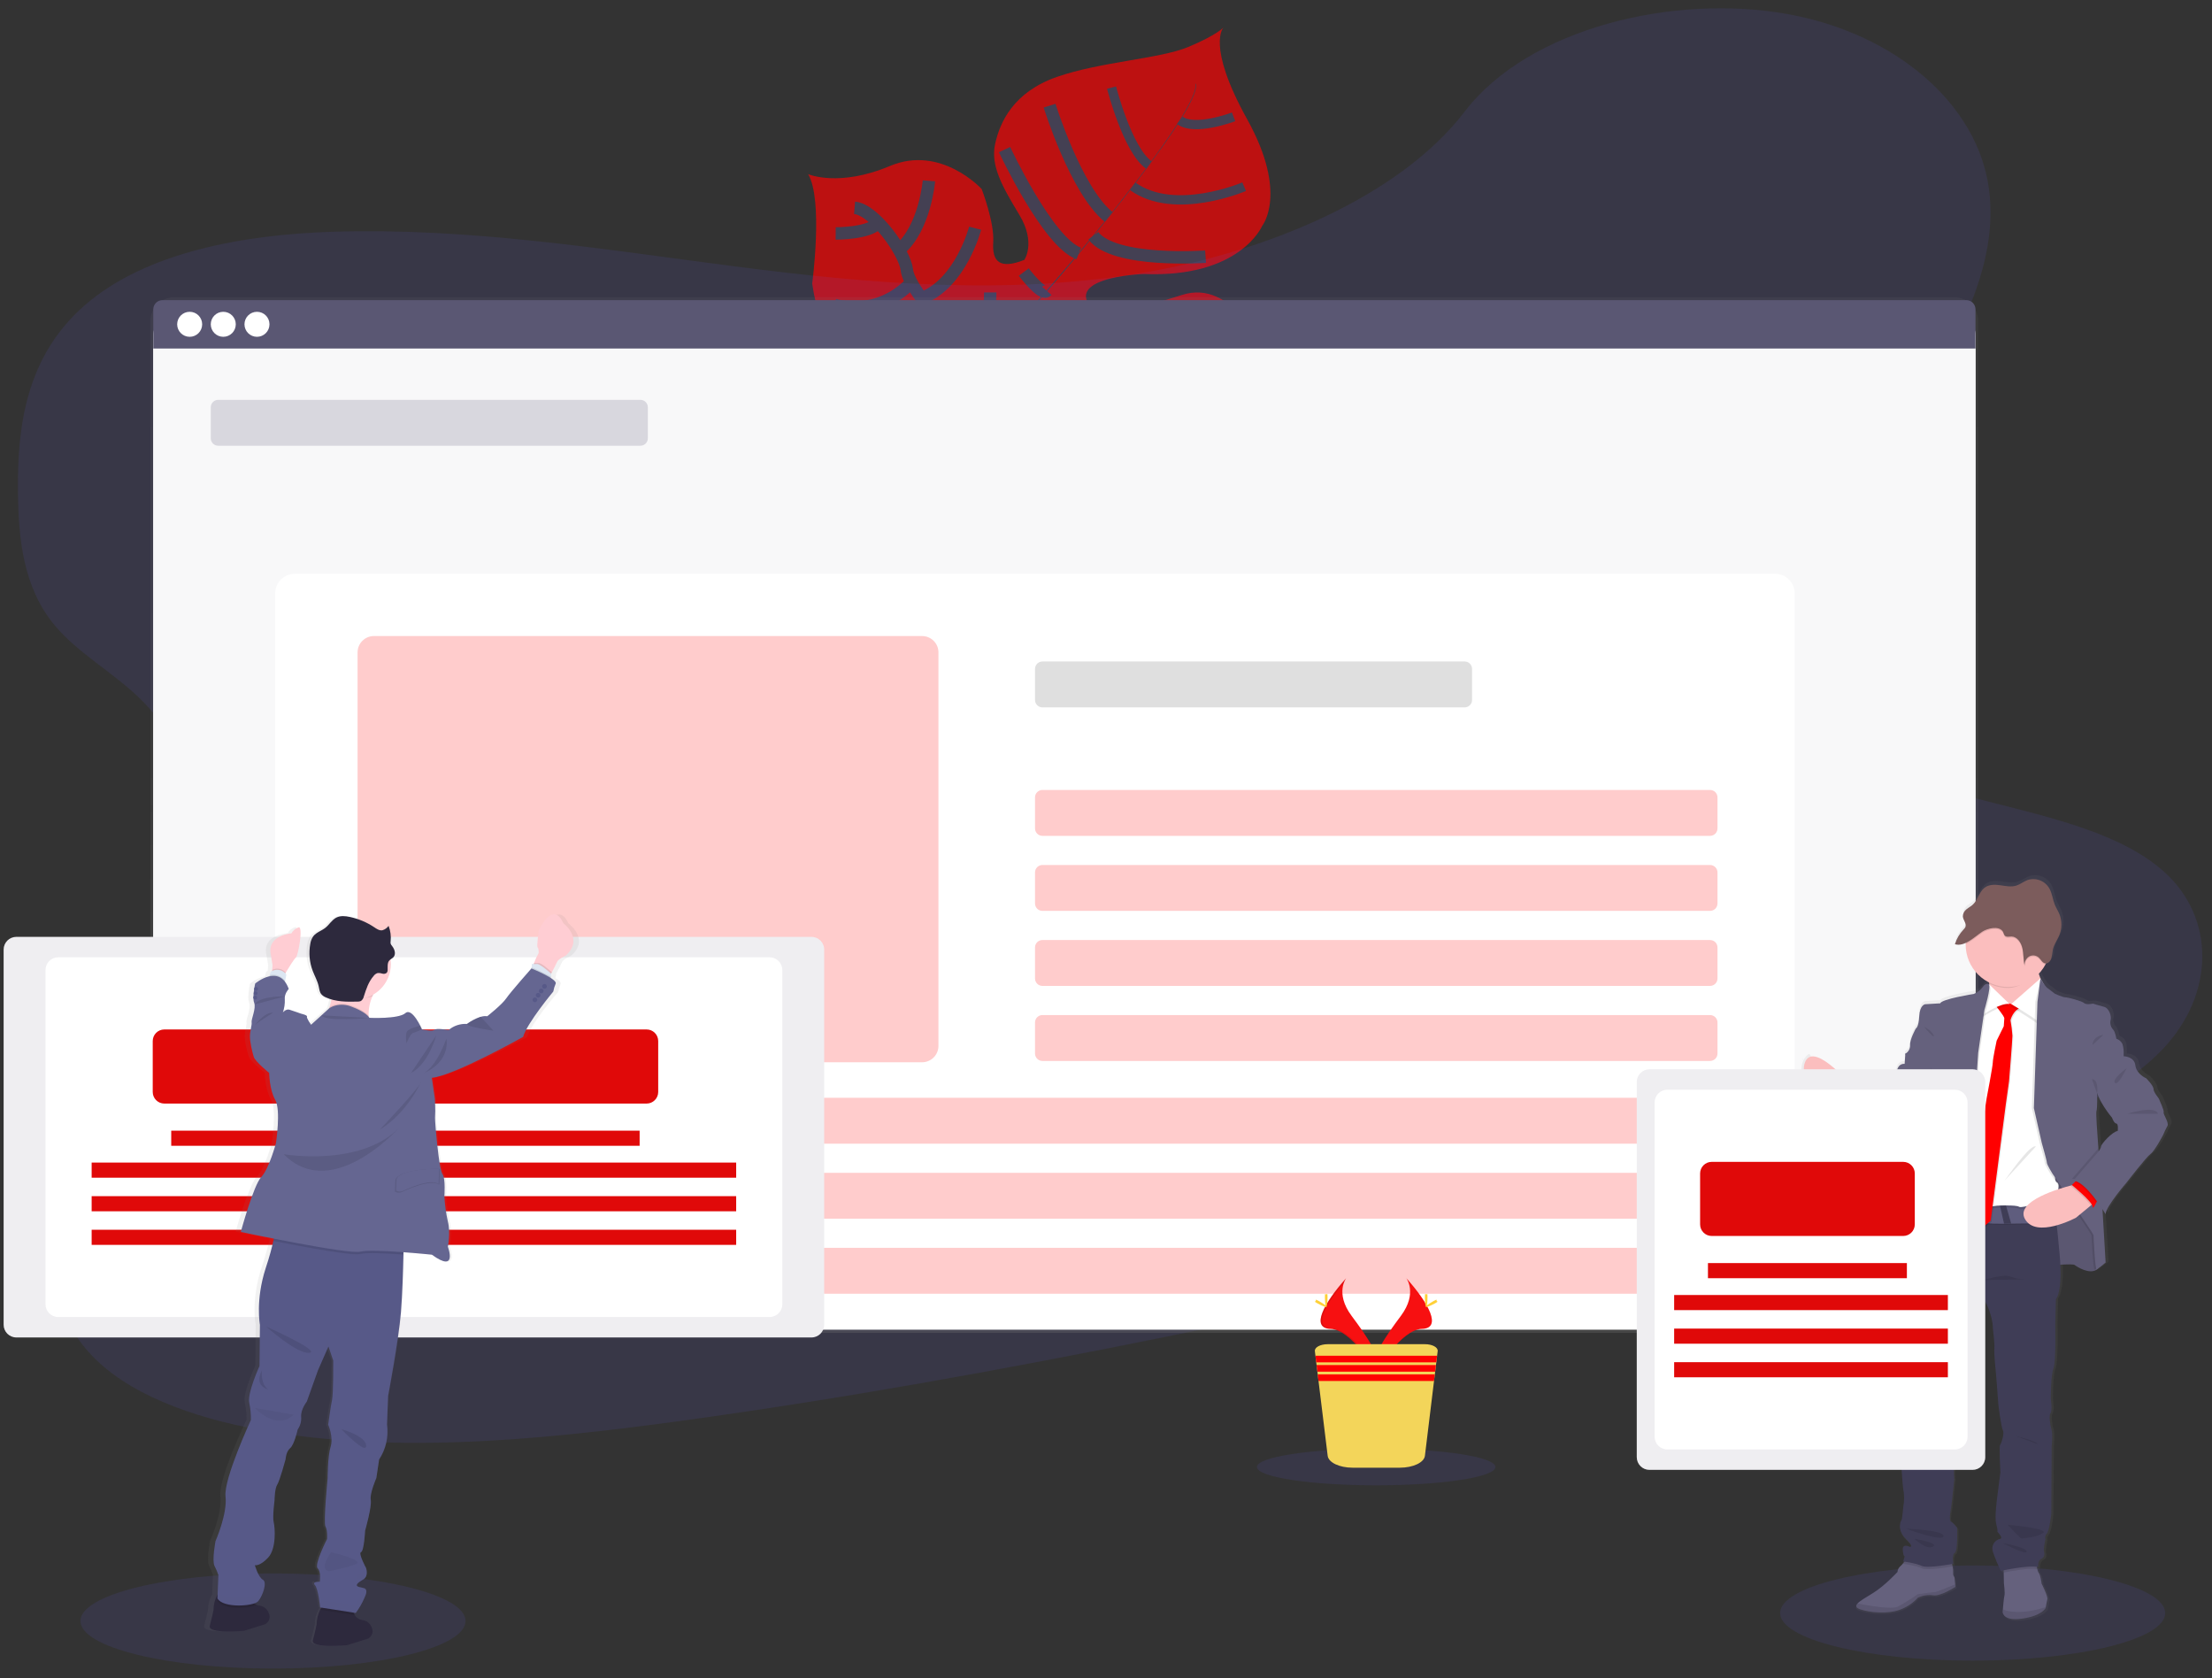 <svg width="178" height="135" viewBox="0 0 178 135" fill="none" xmlns="http://www.w3.org/2000/svg">
<rect x="0" y="0" width="178" height="135" fill="#333333" stroke="none"/>
<path opacity="0.1" d="M158.741 133.599C167.299 133.599 174.236 131.885 174.236 129.771C174.236 127.657 167.299 125.943 158.741 125.943C150.184 125.943 143.247 127.657 143.247 129.771C143.247 131.885 150.184 133.599 158.741 133.599Z" fill="#6C63FF"/>
<path opacity="0.1" d="M21.968 134.237C30.526 134.237 37.463 132.523 37.463 130.409C37.463 128.296 30.526 126.582 21.968 126.582C13.411 126.582 6.474 128.296 6.474 130.409C6.474 132.523 13.411 134.237 21.968 134.237Z" fill="#6C63FF"/>
<path d="M106.271 36.721C106.271 36.721 104.093 35.837 97.168 39.015C90.244 42.192 89.374 41.787 87.585 41.3C85.796 40.814 84.799 40.7 82.871 38.05C82.871 38.05 81.515 30.702 80.204 29.563C78.893 28.423 73.316 30.211 73.316 30.211C73.316 30.211 66.632 31.745 65.358 22.811C65.358 22.811 66.262 16.077 65.031 14.011C65.031 14.011 67.508 15.084 71.615 13.353C75.723 11.623 78.997 15.21 78.997 15.21C78.997 15.21 80.03 17.888 79.925 19.484C79.82 21.079 80.471 21.678 82.428 20.908C82.428 20.908 83.388 19.541 82.027 17.283C80.666 15.025 79.696 13.341 80.077 11.587C80.458 9.834 81.547 7.408 85.054 6.186C88.561 4.963 93.326 4.734 95.613 3.782C97.9 2.83 98.453 2.211 98.453 2.211C98.453 2.211 97.043 3.626 100.363 9.601C103.683 15.577 101.566 18.173 101.566 18.173C101.566 18.173 99.801 22.376 92.016 22.042C92.016 22.042 84.514 22.316 88.611 25.498C88.611 25.498 91.231 24.964 95.147 23.72C99.063 22.476 101.891 27.612 102.592 31.188C103.293 34.763 106.271 36.721 106.271 36.721Z" fill="#E00909" fill-opacity="0.8"/>
<path d="M96.185 6.748L96.227 6.737C96.527 7.878 93.173 12.464 90.308 16.106L90.274 16.079C94.319 10.939 96.419 7.626 96.185 6.748Z" fill="#444053"/>
<path d="M90.338 16.003L90.355 16.049C88.066 18.961 85.187 22.434 82.882 25.006C82.663 25.252 82.444 25.509 82.234 25.772L82.169 25.718C82.379 25.455 82.599 25.197 82.819 24.944C85.122 22.38 88.05 18.913 90.338 16.003Z" fill="#444053"/>
<path d="M82.222 25.65L82.267 25.728C78.072 30.964 77.795 39.094 77.778 39.165L76.893 38.144C76.912 38.072 77.998 30.922 82.222 25.65Z" fill="#444053"/>
<path d="M101.408 33.881C101.408 33.881 96.455 31.31 92.609 32.233C88.763 33.155 80.072 28.973 80.072 28.973C80.072 28.973 76.387 27.475 75.647 25.769C75.647 25.769 73.12 23.098 72.976 21.714C72.832 20.331 70.371 16.854 68.766 16.72" stroke="#444053" stroke-miterlimit="10"/>
<path d="M100.691 36.356C100.691 36.356 98.197 34.678 98.491 32.724" stroke="#444053" stroke-miterlimit="10"/>
<path d="M96.871 38.524C96.871 38.524 93.311 37.23 92.952 32.161" stroke="#444053" stroke-miterlimit="10"/>
<path d="M91.124 39.837C91.124 39.837 87.719 37.012 88.85 32.078" stroke="#444053" stroke-miterlimit="10"/>
<path d="M84.218 38.456C84.218 38.456 81.95 33.703 83.967 30.61" stroke="#444053" stroke-miterlimit="10"/>
<path d="M101.47 30.748C101.47 30.748 98.893 31.565 99.445 32.915" stroke="#444053" stroke-miterlimit="10"/>
<path d="M98.352 26.073C98.352 26.073 94.905 27.168 94.823 32.043" stroke="#444053" stroke-miterlimit="10"/>
<path d="M93.553 24.947C93.553 24.947 90.417 28.817 90.648 32.338" stroke="#444053" stroke-miterlimit="10"/>
<path d="M88.06 26.466C88.06 26.466 84.945 29.444 85.343 31.101" stroke="#444053" stroke-miterlimit="10"/>
<path d="M86.179 25.413C86.179 25.413 83.256 25.938 82.848 24.979" stroke="#444053" stroke-miterlimit="10"/>
<path d="M82.382 21.886C82.382 21.886 83.859 23.84 84.24 23.402" stroke="#444053" stroke-miterlimit="10"/>
<path d="M97.013 20.649C97.013 20.649 89.649 21.18 87.981 18.964" stroke="#444053" stroke-miterlimit="10"/>
<path d="M80.837 12.035C80.837 12.035 84.293 19.453 86.802 20.393" stroke="#444053" stroke-miterlimit="10"/>
<path d="M84.459 8.501C84.459 8.501 86.583 15.325 89.212 17.455" stroke="#444053" stroke-miterlimit="10"/>
<path d="M100.118 15.019C100.118 15.019 94.517 17.423 91.154 14.991" stroke="#444053" stroke-width="0.75" stroke-miterlimit="10"/>
<path d="M89.447 7.046C89.447 7.046 90.727 12.062 92.451 13.274" stroke="#444053" stroke-width="0.75" stroke-miterlimit="10"/>
<path d="M99.268 9.4C99.268 9.4 96.122 10.592 94.945 9.679" stroke="#444053" stroke-width="0.75" stroke-miterlimit="10"/>
<path d="M79.685 23.525C79.685 23.525 79.685 27.898 78.495 28.209" stroke="#444053" stroke-miterlimit="10"/>
<path d="M69.955 29.19C69.955 29.19 74.682 29.596 76.862 27.156" stroke="#444053" stroke-miterlimit="10"/>
<path d="M78.468 18.36C78.468 18.36 77.324 22.795 74.168 23.989" stroke="#444053" stroke-miterlimit="10"/>
<path d="M67.121 24.519C67.121 24.519 70.467 25.683 73.344 22.721" stroke="#444053" stroke-miterlimit="10"/>
<path d="M74.751 14.548C74.751 14.548 74.442 18.314 72.388 20.076" stroke="#444053" stroke-miterlimit="10"/>
<path d="M67.247 18.78C67.247 18.78 70.024 18.8 70.674 17.895" stroke="#444053" stroke-miterlimit="10"/>
<path opacity="0.1" d="M91.914 21.954C80.864 23.797 69.796 22.805 59.141 21.431C48.486 20.057 37.857 18.302 26.782 18.645C19.663 18.868 11.743 20.267 6.817 24.561C2.077 28.692 1.4 34.339 1.444 39.447C1.478 43.288 1.839 47.267 4.441 50.357C6.247 52.5 9.008 54.057 11.096 56.04C18.371 62.94 16.307 73.629 11.701 82.68C9.534 86.927 6.886 91.095 5.433 95.448C3.98 99.803 3.836 104.492 6.572 108.097C9.287 111.67 14.48 113.729 19.883 114.833C30.855 117.072 43.032 115.916 54.81 114.308C80.881 110.731 106.66 104.945 132.365 99.171C141.879 97.035 151.434 94.887 160.588 91.742C165.671 89.999 170.841 87.806 174.096 84.337C178.227 79.934 178.264 73.856 174.183 70.169C167.336 63.979 152.018 65.142 146.695 58.097C143.764 54.228 144.957 49.024 147.197 44.45C151.994 34.638 161.397 25.003 160.043 15.143C159.114 8.37 152.555 2.699 143.841 1.131C134.709 -0.511 123.038 2.231 117.873 8.966C112.555 15.918 101.672 20.329 91.914 21.954Z" fill="#6C63FF"/>
<path d="M157.256 23.912H14.036C12.968 23.912 12.102 24.778 12.102 25.845V105.298C12.102 106.366 12.968 107.231 14.036 107.231H157.256C158.324 107.231 159.189 106.366 159.189 105.298V25.845C159.189 24.778 158.324 23.912 157.256 23.912Z" fill="url(#paint0_linear)"/>
<path d="M157.036 25.084H14.266C13.199 25.084 12.334 25.95 12.334 27.017V105.022C12.334 106.089 13.199 106.955 14.266 106.955H157.036C158.104 106.955 158.969 106.089 158.969 105.022V27.017C158.969 25.95 158.104 25.084 157.036 25.084Z" fill="white"/>
<path d="M157.036 25.084H14.266C13.199 25.084 12.334 25.95 12.334 27.017V105.022C12.334 106.089 13.199 106.955 14.266 106.955H157.036C158.104 106.955 158.969 106.089 158.969 105.022V27.017C158.969 25.95 158.104 25.084 157.036 25.084Z" fill="white"/>
<path opacity="0.04" d="M157.036 25.084H14.266C13.199 25.084 12.334 25.95 12.334 27.017V105.022C12.334 106.089 13.199 106.955 14.266 106.955H157.036C158.104 106.955 158.969 106.089 158.969 105.022V27.017C158.969 25.95 158.104 25.084 157.036 25.084Z" fill="#5A5773"/>
<path d="M158.231 24.145H13.078C12.881 24.145 12.691 24.223 12.552 24.363C12.412 24.502 12.334 24.692 12.334 24.889V28.037H158.969V24.895C158.97 24.797 158.952 24.7 158.915 24.61C158.878 24.519 158.824 24.437 158.756 24.367C158.687 24.297 158.605 24.242 158.516 24.204C158.425 24.165 158.329 24.145 158.231 24.145Z" fill="#5A5773"/>
<path d="M15.264 27.096C15.819 27.096 16.269 26.646 16.269 26.09C16.269 25.534 15.819 25.084 15.264 25.084C14.708 25.084 14.257 25.534 14.257 26.09C14.257 26.646 14.708 27.096 15.264 27.096Z" fill="white"/>
<path d="M17.967 27.096C18.523 27.096 18.973 26.646 18.973 26.09C18.973 25.534 18.523 25.084 17.967 25.084C17.412 25.084 16.961 25.534 16.961 26.09C16.961 26.646 17.412 27.096 17.967 27.096Z" fill="white"/>
<path d="M20.679 27.096C21.235 27.096 21.685 26.646 21.685 26.09C21.685 25.534 21.235 25.084 20.679 25.084C20.124 25.084 19.673 25.534 19.673 26.09C19.673 26.646 20.124 27.096 20.679 27.096Z" fill="white"/>
<path d="M142.839 46.161H23.722C22.851 46.161 22.145 46.867 22.145 47.738V105.376C22.145 106.247 22.851 106.953 23.722 106.953H142.839C143.71 106.953 144.417 106.247 144.417 105.376V47.738C144.417 46.867 143.71 46.161 142.839 46.161Z" fill="white"/>
<path opacity="0.2" d="M51.535 32.168H17.558C17.229 32.168 16.961 32.435 16.961 32.765V35.262C16.961 35.592 17.229 35.859 17.558 35.859H51.535C51.864 35.859 52.132 35.592 52.132 35.262V32.765C52.132 32.435 51.864 32.168 51.535 32.168Z" fill="#5A5773"/>
<path opacity="0.5" d="M117.861 53.217H83.885C83.555 53.217 83.288 53.484 83.288 53.814V56.311C83.288 56.641 83.555 56.908 83.885 56.908H117.861C118.191 56.908 118.458 56.641 118.458 56.311V53.814C118.458 53.484 118.191 53.217 117.861 53.217Z" fill="black" fill-opacity="0.25"/>
<path opacity="0.2" d="M137.609 63.553H83.885C83.555 63.553 83.288 63.82 83.288 64.15V66.647C83.288 66.977 83.555 67.244 83.885 67.244H137.609C137.939 67.244 138.206 66.977 138.206 66.647V64.15C138.206 63.82 137.939 63.553 137.609 63.553Z" fill="#FF0000"/>
<path opacity="0.2" d="M137.609 69.589H83.885C83.555 69.589 83.288 69.856 83.288 70.186V72.683C83.288 73.013 83.555 73.28 83.885 73.28H137.609C137.939 73.28 138.206 73.013 138.206 72.683V70.186C138.206 69.856 137.939 69.589 137.609 69.589Z" fill="#FF0000"/>
<path opacity="0.2" d="M137.609 75.625H83.885C83.555 75.625 83.288 75.892 83.288 76.222V78.719C83.288 79.049 83.555 79.316 83.885 79.316H137.609C137.939 79.316 138.206 79.049 138.206 78.719V76.222C138.206 75.892 137.939 75.625 137.609 75.625Z" fill="#FF0000"/>
<path opacity="0.2" d="M137.609 81.661H83.885C83.555 81.661 83.288 81.929 83.288 82.259V84.755C83.288 85.085 83.555 85.353 83.885 85.353H137.609C137.939 85.353 138.206 85.085 138.206 84.755V82.259C138.206 81.929 137.939 81.661 137.609 81.661Z" fill="#FF0000"/>
<path opacity="0.2" d="M137.603 88.316H29.372C29.043 88.316 28.775 88.584 28.775 88.914V91.41C28.775 91.74 29.043 92.008 29.372 92.008H137.603C137.933 92.008 138.2 91.74 138.2 91.41V88.914C138.2 88.584 137.933 88.316 137.603 88.316Z" fill="#FF0000"/>
<path opacity="0.2" d="M137.603 94.353H29.372C29.043 94.353 28.775 94.62 28.775 94.95V97.447C28.775 97.776 29.043 98.044 29.372 98.044H137.603C137.933 98.044 138.2 97.776 138.2 97.447V94.95C138.2 94.62 137.933 94.353 137.603 94.353Z" fill="#FF0000"/>
<path opacity="0.2" d="M137.603 100.389H29.372C29.043 100.389 28.775 100.656 28.775 100.986V103.482C28.775 103.812 29.043 104.08 29.372 104.08H137.603C137.933 104.08 138.2 103.812 138.2 103.482V100.986C138.2 100.656 137.933 100.389 137.603 100.389Z" fill="#FF0000"/>
<path d="M113.167 102.83C113.167 102.83 114.084 104.03 112.743 105.842C111.401 107.654 110.296 109.184 110.743 110.313C110.743 110.313 112.766 106.949 114.414 106.908C116.063 106.868 114.979 104.853 113.167 102.83Z" fill="#F71011"/>
<path opacity="0.1" d="M113.167 102.83C113.247 102.946 113.31 103.072 113.355 103.206C114.963 105.094 115.819 106.857 114.274 106.901C112.835 106.942 111.107 109.516 110.694 110.165C110.707 110.217 110.724 110.269 110.744 110.319C110.744 110.319 112.767 106.955 114.415 106.914C116.063 106.874 114.98 104.853 113.167 102.83Z" fill="#FF0000"/>
<path d="M114.871 104.359C114.871 104.781 114.824 105.123 114.765 105.123C114.707 105.123 114.66 104.781 114.66 104.359C114.66 103.936 114.719 104.136 114.778 104.136C114.837 104.136 114.871 103.936 114.871 104.359Z" fill="#FFD037"/>
<path d="M115.459 104.863C115.087 105.065 114.764 105.187 114.736 105.136C114.708 105.084 114.987 104.879 115.355 104.671C115.723 104.464 115.579 104.616 115.607 104.671C115.635 104.727 115.828 104.66 115.459 104.863Z" fill="#FFD037"/>
<path d="M108.327 102.83C108.327 102.83 107.41 104.03 108.75 105.842C110.09 107.654 111.198 109.184 110.751 110.313C110.751 110.313 108.726 106.949 107.08 106.908C105.433 106.868 106.515 104.853 108.327 102.83Z" fill="#F71011"/>
<path opacity="0.1" d="M108.327 102.83C108.247 102.946 108.183 103.072 108.139 103.206C106.532 105.094 105.676 106.857 107.221 106.901C108.66 106.942 110.386 109.516 110.799 110.165C110.787 110.217 110.77 110.269 110.751 110.319C110.751 110.319 108.726 106.955 107.08 106.914C105.433 106.874 106.515 104.853 108.327 102.83Z" fill="black"/>
<path d="M106.616 104.359C106.616 104.782 106.663 105.124 106.722 105.124C106.781 105.124 106.828 104.782 106.828 104.359C106.828 103.937 106.769 104.139 106.712 104.139C106.654 104.139 106.616 103.937 106.616 104.359Z" fill="#FFD037"/>
<path d="M106.031 104.863C106.402 105.065 106.726 105.187 106.753 105.136C106.781 105.084 106.503 104.879 106.134 104.671C105.766 104.464 105.91 104.616 105.882 104.671C105.854 104.727 105.659 104.66 106.031 104.863Z" fill="#FFD037"/>
<path opacity="0.1" d="M110.74 119.493C116.04 119.493 120.336 118.834 120.336 118.021C120.336 117.208 116.04 116.549 110.74 116.549C105.44 116.549 101.144 117.208 101.144 118.021C101.144 118.834 105.44 119.493 110.74 119.493Z" fill="#6C63FF"/>
<path d="M115.69 108.696L115.644 109.07L115.581 109.599L115.553 109.821L115.489 110.35L115.461 110.572L115.396 111.099L114.663 117.12C114.596 117.657 113.718 118.076 112.651 118.076H108.84C107.78 118.076 106.904 117.657 106.839 117.12L106.102 111.104L106.039 110.576L106.011 110.355L105.946 109.825L105.919 109.604L105.854 109.075L105.808 108.7C105.773 108.391 106.248 108.14 106.847 108.14H114.65C115.249 108.135 115.724 108.39 115.69 108.696Z" fill="#F3D55A"/>
<path d="M115.64 109.07L115.577 109.6H105.919L105.854 109.07H115.64Z" fill="#FF0000"/>
<path d="M115.549 109.819L115.486 110.349H106.01L105.945 109.819H115.549Z" fill="#FF0000"/>
<path d="M115.456 110.57L115.391 111.1H106.1L106.037 110.57H115.456Z" fill="#FF0000"/>
<path opacity="0.2" d="M74.201 51.17H30.091C29.364 51.17 28.775 51.759 28.775 52.485V84.143C28.775 84.869 29.364 85.459 30.091 85.459H74.201C74.928 85.459 75.517 84.869 75.517 84.143V52.485C75.517 51.759 74.928 51.17 74.201 51.17Z" fill="#FF0000"/>
<path d="M174.42 89.305C174.478 89.15 174.042 88.265 174.042 88.221C174.042 88.178 173.591 87.687 173.591 87.413C173.591 87.139 172.996 86.546 172.996 86.546C172.996 86.546 172.196 86.216 172.109 85.493C172.022 84.769 171.151 84.757 171.149 84.757C171.149 84.757 171.149 84.693 171.149 84.592C171.167 84.306 171.13 84.02 171.042 83.748C170.94 83.549 170.762 83.398 170.549 83.329C170.549 83.329 170.46 82.765 170.287 82.592C170.19 82.491 170.121 82.367 170.085 82.231C170.049 82.096 170.049 81.954 170.083 81.818C170.171 81.546 169.967 80.852 169.546 80.75C169.125 80.648 168.643 80.49 168.643 80.49L168.527 80.51L168.47 80.49C168.368 80.51 168.264 80.523 168.16 80.529C168.072 80.532 167.985 80.503 167.914 80.448C167.769 80.294 166.591 79.984 166.367 79.984C166.142 79.984 165.523 79.695 165.523 79.695C165.523 79.695 165.087 79.364 164.904 79.218C164.721 79.072 164.404 78.545 164.356 78.464V78.454C164.303 78.331 164.259 78.204 164.224 78.074C164.437 77.852 164.619 77.601 164.765 77.33C164.78 77.302 164.794 77.274 164.808 77.245C164.84 77.245 164.872 77.24 164.903 77.231L164.941 77.215C165.014 77.177 165.079 77.125 165.133 77.062C165.186 76.999 165.226 76.925 165.251 76.847C165.262 76.815 165.271 76.783 165.279 76.751C165.279 76.74 165.279 76.729 165.279 76.718L165.293 76.653C165.292 76.641 165.292 76.629 165.293 76.616L165.302 76.551V76.514C165.302 76.486 165.302 76.46 165.313 76.432C165.322 76.328 165.337 76.225 165.358 76.123C165.444 75.731 165.681 75.4 165.846 75.039C165.87 74.988 165.893 74.935 165.913 74.885C165.933 74.833 165.954 74.768 165.97 74.709L165.984 74.655C165.995 74.612 166.004 74.569 166.014 74.525C166.023 74.482 166.014 74.487 166.025 74.467C166.034 74.408 166.042 74.347 166.048 74.285C166.075 73.94 166.023 73.593 165.893 73.271C165.785 73.001 165.622 72.756 165.512 72.485C165.345 72.075 165.3 71.609 165.098 71.218C164.932 70.9 164.659 70.651 164.328 70.517C163.996 70.382 163.627 70.369 163.287 70.481C162.977 70.599 162.695 70.826 162.375 70.928C161.945 71.066 161.487 70.963 161.041 70.902C160.595 70.842 160.112 70.834 159.747 71.125C159.335 71.459 159.224 72.088 158.837 72.454C158.682 72.609 158.473 72.707 158.301 72.849C158.181 72.946 158.088 73.073 158.032 73.218L158.023 73.247C158.019 73.26 158.016 73.272 158.013 73.286C158.01 73.3 158.007 73.314 158.006 73.329C158.005 73.339 158.005 73.348 158.006 73.358C158.003 73.384 158.003 73.41 158.006 73.436C158.008 73.46 158.012 73.485 158.017 73.508V73.528C158.017 73.549 158.028 73.569 158.035 73.589C158.043 73.609 158.035 73.597 158.035 73.6C158.035 73.603 158.052 73.645 158.062 73.666L158.075 73.699C158.075 73.708 158.075 73.717 158.088 73.725C158.143 73.833 158.188 73.945 158.222 74.061C158.24 74.134 158.235 74.212 158.208 74.282C158.172 74.363 158.119 74.435 158.054 74.494C157.764 74.795 157.541 75.153 157.397 75.545C157.38 75.591 157.365 75.636 157.351 75.68H157.371C157.413 75.692 157.455 75.701 157.498 75.706C157.522 75.708 157.547 75.708 157.571 75.706C157.67 75.712 157.77 75.705 157.868 75.685L157.942 75.666C158.043 75.64 158.142 75.604 158.236 75.559C158.236 75.589 158.236 75.618 158.236 75.648C158.236 75.677 158.236 75.68 158.236 75.697C158.237 76.336 158.416 76.961 158.753 77.504C159.09 78.046 159.573 78.484 160.145 78.768C160.145 78.799 160.152 78.83 160.157 78.861L160.166 78.939L160.128 78.902C160.128 78.902 159.866 78.772 159.619 79.147C159.437 79.393 159.19 79.583 158.906 79.696C158.906 79.696 156.26 80.114 156.158 80.461L154.919 80.533C154.919 80.533 154.483 80.591 154.44 81.501C154.397 82.411 154.164 82.496 154.164 82.496C154.164 82.496 153.655 83.392 153.7 83.853C153.705 83.994 153.672 84.133 153.602 84.256C153.533 84.379 153.431 84.479 153.307 84.547L153.25 85.37C153.25 85.37 152.77 85.298 152.63 85.861C152.575 86.159 152.451 86.441 152.268 86.683C152.268 86.683 151.468 87.348 151.425 87.91L150.93 88.22C150.93 88.22 149.781 87.96 149.52 87.498C149.52 87.498 149.489 87.467 149.439 87.423V87.412C149.267 87.257 148.903 86.91 148.959 86.989C148.993 87.062 149.002 87.144 148.983 87.221L148.897 87.127L148.668 86.873C148.668 86.873 146.811 85.134 145.728 84.996C145.713 84.968 145.642 84.686 145.457 84.864C145.303 85.005 145.18 85.177 145.095 85.368C145.011 85.559 144.967 85.765 144.966 85.974C144.965 86.183 145.007 86.389 145.09 86.581C145.172 86.773 145.294 86.946 145.446 87.088L147.185 88.712L147.231 88.744L147.603 89.224C147.54 89.379 147.487 89.521 147.449 89.654V89.668L147.421 89.752C147.418 89.761 147.415 89.77 147.413 89.78C147.404 89.808 147.396 89.834 147.388 89.86L147.374 89.907C147.374 89.916 147.374 89.925 147.374 89.934C147.333 90.08 147.306 90.192 147.294 90.253L147.196 90.222L147.291 90.264V90.278C147.291 90.298 147.291 90.309 147.291 90.309L147.38 90.348C147.89 90.569 150.431 91.685 150.561 91.854C150.691 92.022 151.666 92.591 152.539 92.127C153.412 91.665 153.599 90.959 153.599 90.959C153.599 90.959 154.443 89.789 154.472 89.616C154.502 89.442 155.155 89.241 155.155 89.241C155.155 89.241 155.214 91.174 154.879 91.883C154.545 92.592 153.92 95.723 153.92 95.723C153.961 95.717 154.002 95.717 154.044 95.723L154.006 95.904C154.057 95.895 154.11 95.895 154.161 95.904C154.115 96.26 153.852 97.916 153.852 97.916C153.852 97.916 153.765 98.667 153.619 98.927C153.474 99.187 153.465 100.544 153.465 100.544L153.231 101.526C153.231 101.526 153.262 101.594 153.319 101.694C153.476 102.028 153.704 102.323 153.988 102.559C153.969 102.714 153.929 102.865 153.87 103.008C153.78 103.228 153.74 103.465 153.754 103.702C153.754 103.702 153.508 104.813 153.536 105.13C153.564 105.448 153.381 106.227 153.381 106.227L153.12 108.739C153.12 108.739 152.946 110.919 153.033 111.511C153.074 111.976 153.055 112.445 152.974 112.905C152.974 112.905 153.149 114.623 153.105 114.81C153.062 114.997 152.844 115.807 152.974 116.254C153.104 116.701 153.033 117.929 153.033 117.929C153.033 117.929 153.12 119.546 153.222 120.066C153.276 120.459 153.266 120.859 153.192 121.25C153.192 121.25 153.09 122.361 153.047 122.361C153.003 122.361 152.626 123.126 153.395 123.876C154.164 124.627 153.688 124.511 153.688 124.511C153.688 124.511 153.068 124.202 153.149 124.83C153.217 125.42 153.313 125.266 153.322 125.249L153.177 125.724L153.279 125.738L153.195 125.839C153.108 125.951 153.009 126.055 152.901 126.149C152.788 126.259 152.721 126.408 152.713 126.566C152.713 126.566 151.637 127.737 150.634 128.328C150.106 128.637 149.651 128.902 149.453 129.122C149.273 129.317 149.298 129.474 149.674 129.598C150.459 129.858 151.841 129.988 152.829 129.656C153.42 129.46 153.952 129.117 154.376 128.661C154.376 128.661 154.995 128.342 155.614 128.458C156.234 128.574 157.447 127.78 157.447 127.78L157.424 127.576L157.36 126.984C157.319 126.935 157.289 126.877 157.272 126.816C157.254 126.754 157.25 126.689 157.258 126.625C157.266 126.45 157.249 126.275 157.207 126.105C157.196 126.048 157.185 125.991 157.175 125.938L157.286 125.916C157.286 125.916 157.142 125.181 157.403 125.036C157.665 124.89 157.591 123 157.591 123C157.591 123 157.258 122.567 157.083 122.496C156.908 122.425 157.068 121.527 157.099 121.412C157.13 121.298 157.36 119.058 157.36 119.058C157.36 119.058 157.272 118.353 157.388 118.049C157.504 117.746 157.243 116.576 157.243 116.576C157.219 116.522 157.212 116.462 157.226 116.405C157.239 116.348 157.27 116.296 157.315 116.258C157.47 116.085 157.418 114.54 157.418 114.54C157.418 114.54 157.403 113.767 157.403 113.558C157.403 113.349 157.577 112.62 157.738 112.375C157.899 112.131 157.795 111.365 157.795 111.365L157.805 111.307C157.805 111.286 157.805 111.258 157.817 111.225L157.829 111.148C157.9 110.725 157.995 110.306 158.114 109.894C158.303 109.289 158.521 108.221 158.521 108.221L159.872 104.695L159.888 104.654C159.888 104.654 160.507 105.808 160.507 106.878C160.507 106.878 160.662 108.162 160.624 108.509C160.587 108.856 160.725 110.486 160.725 110.486C160.725 110.486 160.914 112.824 160.914 112.925C160.914 113.025 161.148 114.83 161.293 115.105C161.439 115.381 161.148 116.217 161.059 116.303C160.971 116.39 161.089 118.512 161.089 118.512C161.089 118.512 160.871 120.187 160.827 120.533C160.784 120.88 160.609 122.208 160.754 122.728C160.9 123.248 160.841 123.319 160.841 123.319C160.841 123.319 161.366 123.855 161.059 123.898C160.948 123.922 160.843 123.97 160.752 124.038C160.661 124.106 160.585 124.193 160.53 124.293C160.475 124.392 160.442 124.502 160.433 124.616C160.424 124.729 160.439 124.843 160.478 124.95C160.66 125.479 160.873 125.996 161.118 126.499L161.36 126.447V126.619L161.377 127.48C161.377 127.48 161.479 128.301 161.42 128.49C161.378 128.627 161.319 129.273 161.291 129.612C161.281 129.736 161.275 129.818 161.275 129.818C161.275 129.818 161.275 130.583 162.889 130.352C164.503 130.122 164.792 129.485 164.792 129.485L164.805 129.406C164.828 129.261 164.881 128.952 164.924 128.778C164.981 128.547 164.46 127.507 164.46 127.507C164.46 127.507 164.373 126.8 164.228 126.642C164.167 126.549 164.126 126.443 164.11 126.333C164.098 126.274 164.085 126.214 164.076 126.155C164.113 126.159 164.148 126.165 164.184 126.173C164.184 126.173 164.096 125.669 164.432 125.509C164.768 125.35 164.678 125.019 164.634 124.875C164.591 124.731 164.765 123.921 164.765 123.921C164.74 123.841 164.738 123.755 164.758 123.673C164.779 123.591 164.821 123.516 164.881 123.457C165.085 123.254 165.244 121.84 165.244 121.84L165.274 116.382C165.274 116.382 165.376 115.415 165.26 115.025C165.144 114.635 165.028 113.884 165.187 113.681C165.347 113.479 165.201 112.542 165.201 112.542C165.201 112.542 165.201 110.564 165.419 110.066C165.638 109.568 165.565 106.471 165.565 106.471L165.622 104.435C165.622 104.435 166.097 103.987 165.986 101.649C166.492 101.617 167.069 101.599 167.15 101.669C167.304 101.799 168.342 102.464 168.953 102.044C169.205 101.871 169.448 101.683 169.679 101.482L169.422 97.149C169.577 97.39 169.679 97.549 169.679 97.549C169.679 96.944 171.395 94.98 171.395 94.98C171.395 94.98 172.994 92.915 173.342 92.671C173.691 92.427 174.374 91.123 174.374 91.123C174.476 90.876 174.592 90.635 174.724 90.402C174.885 90.156 174.362 89.463 174.42 89.305ZM170.67 90.82C170.233 90.863 169.316 91.86 169.303 92.077C169.271 92.219 169.205 92.352 169.109 92.464C169.109 92.377 169.095 92.288 169.087 92.199C168.986 90.922 168.874 89.368 168.933 89.218C169.019 88.958 168.99 87.788 168.99 87.788L169.007 87.764C169.3 88.672 170.21 89.74 170.21 89.74C170.21 89.74 170.364 90.204 170.559 90.215C170.754 90.226 170.67 90.82 170.67 90.82Z" fill="url(#paint1_linear)"/>
<path d="M147.36 90.49C147.36 90.49 147.891 87.704 149.595 87.704L150.842 90.269L150.011 90.841C150.011 90.841 148.205 90.891 147.36 90.49Z" fill="#65617D"/>
<path opacity="0.1" d="M150.842 90.261L150.011 90.834C150.011 90.834 148.74 90.874 147.832 90.651C147.67 90.615 147.512 90.563 147.36 90.496L147.369 90.451V90.442C147.447 90.093 147.554 89.751 147.691 89.42C147.744 89.295 147.803 89.167 147.868 89.038C148.117 88.558 148.468 88.086 148.951 87.854C149.128 87.765 149.321 87.712 149.519 87.699H149.595L149.623 87.757L150.044 88.623L150.842 90.261Z" fill="black"/>
<path d="M165.002 101.808C165.002 101.808 166.792 101.637 166.95 101.767C167.108 101.897 168.125 102.554 168.726 102.138C169.326 101.721 168.927 100.281 168.927 100.219C168.927 100.157 168.869 98.112 168.869 98.112L167.795 96.665L166.448 94.13L163.697 93.857L163.768 97.882L163.754 99.945L165.002 101.808Z" fill="#65617D"/>
<path opacity="0.1" d="M165.002 101.808C165.002 101.808 166.792 101.637 166.95 101.767C167.108 101.897 168.125 102.554 168.726 102.138C169.326 101.721 168.927 100.281 168.927 100.219C168.927 100.157 168.869 98.112 168.869 98.112L167.795 96.665L166.448 94.13L163.697 93.857L163.768 97.882L163.754 99.945L165.002 101.808Z" fill="black"/>
<path d="M149.243 87.625C149.243 87.625 149.099 89.372 148.004 89.401C148.004 89.401 147.695 89.216 147.28 88.905C146.324 88.188 144.804 86.812 145.225 85.532C145.827 83.698 148.749 87.08 148.749 87.08L148.975 87.332L149.243 87.625Z" fill="#FBBEBE"/>
<path opacity="0.1" d="M149.242 87.625C149.242 87.625 149.097 89.372 148.003 89.401C148.003 89.401 147.693 89.216 147.279 88.905L147.186 88.786C147.371 88.88 147.575 88.933 147.783 88.941C147.947 88.947 148.109 88.903 148.247 88.816C148.385 88.728 148.493 88.6 148.557 88.45C148.674 88.225 148.778 87.993 148.867 87.755C148.918 87.616 148.955 87.473 148.977 87.326L149.242 87.625Z" fill="black"/>
<path d="M148.771 90.792L148.526 90.482L147.701 89.42L147.282 88.877C147.467 88.972 147.67 89.025 147.878 89.032C148.041 89.039 148.203 88.995 148.342 88.908C148.48 88.82 148.588 88.692 148.651 88.541C148.766 88.317 148.867 88.085 148.953 87.848C149.089 87.461 149.086 87.263 149.038 87.195C148.99 87.127 149.348 87.454 149.512 87.615L149.591 87.69L149.62 87.749L150.052 88.585C150.053 88.596 150.053 88.608 150.052 88.62C150.083 88.883 150.222 90.553 148.771 90.792Z" fill="#E7EFFD"/>
<path d="M157.351 127.664C157.351 127.664 156.147 128.454 155.545 128.338C155.128 128.285 154.704 128.355 154.326 128.539C153.912 128.992 153.39 129.332 152.808 129.528C151.833 129.857 150.473 129.727 149.698 129.471C149.333 129.348 149.304 129.19 149.48 128.997C149.657 128.803 150.124 128.519 150.644 128.209C151.633 127.621 152.693 126.462 152.693 126.462C152.7 126.304 152.766 126.156 152.879 126.045C152.986 125.952 153.083 125.848 153.169 125.736C153.323 125.555 153.468 125.364 153.468 125.364L157.013 125.497C157.013 125.497 157.074 125.753 157.122 126.014C157.162 126.183 157.179 126.356 157.171 126.53C157.162 126.593 157.167 126.658 157.184 126.719C157.202 126.781 157.231 126.838 157.272 126.887L157.335 127.472L157.351 127.664Z" fill="#65617D"/>
<path d="M164.75 128.659C164.708 128.831 164.656 129.137 164.632 129.278C164.632 129.326 164.622 129.357 164.622 129.357C164.622 129.357 164.335 129.987 162.744 130.216C161.153 130.445 161.155 129.687 161.155 129.687L161.17 129.48C161.198 129.146 161.255 128.504 161.297 128.368C161.354 128.182 161.255 127.365 161.255 127.365L161.238 126.511L161.226 125.918L163.857 125.646C163.874 125.842 163.902 126.038 163.942 126.232C163.957 126.343 163.997 126.448 164.058 126.542C164.201 126.696 164.287 127.401 164.287 127.401C164.287 127.401 164.812 128.429 164.75 128.659Z" fill="#65617D"/>
<path opacity="0.1" d="M157.012 125.498C157.012 125.498 157.073 125.753 157.121 126.015C156.738 126.084 155.067 126.374 154.644 126.17C154.171 125.94 153.154 125.812 153.154 125.812L153.171 125.753C153.325 125.572 153.47 125.382 153.47 125.382L157.012 125.498Z" fill="black"/>
<path opacity="0.1" d="M163.954 126.236C163.287 126.123 161.821 126.391 161.246 126.515L161.233 125.922L163.864 125.649C163.883 125.847 163.913 126.043 163.954 126.236Z" fill="black"/>
<path d="M165.442 104.516L165.386 106.529C165.386 106.529 165.457 109.608 165.242 110.088C165.027 110.568 165.027 112.538 165.027 112.538C165.027 112.538 165.17 113.467 165.013 113.67C164.855 113.872 164.969 114.615 165.084 115.003C165.198 115.389 165.098 116.349 165.098 116.349L165.07 121.766C165.07 121.766 164.915 123.17 164.711 123.371C164.652 123.431 164.61 123.506 164.591 123.588C164.57 123.669 164.572 123.755 164.596 123.835C164.596 123.835 164.425 124.637 164.468 124.781C164.511 124.925 164.596 125.253 164.268 125.411C163.94 125.569 164.024 126.07 164.024 126.07C163.236 125.883 161.001 126.38 161.001 126.38C160.76 125.882 160.549 125.37 160.369 124.846C160.331 124.74 160.316 124.627 160.324 124.514C160.333 124.401 160.365 124.292 160.42 124.193C160.474 124.094 160.549 124.007 160.639 123.94C160.73 123.872 160.833 123.824 160.944 123.8C161.244 123.758 160.729 123.227 160.729 123.227C160.729 123.227 160.786 123.156 160.642 122.639C160.498 122.122 160.671 120.805 160.714 120.461C160.758 120.118 160.971 118.449 160.971 118.449C160.971 118.449 160.857 116.343 160.944 116.257C161.03 116.172 161.315 115.34 161.173 115.069C161.03 114.798 160.8 113.006 160.8 112.902C160.8 112.798 160.614 110.48 160.614 110.48C160.614 110.48 160.442 108.861 160.485 108.517C160.529 108.174 160.369 106.898 160.369 106.898C160.369 105.838 159.75 104.691 159.75 104.691L159.735 104.733L158.404 108.256C158.404 108.256 158.189 109.316 158.003 109.918C157.886 110.325 157.792 110.739 157.723 111.156L157.71 111.234L157.698 111.314L157.689 111.372C157.689 111.372 157.788 112.13 157.63 112.374C157.454 112.744 157.343 113.142 157.302 113.549C157.302 113.75 157.316 114.524 157.316 114.524C157.316 114.524 157.373 116.056 157.215 116.226C157.172 116.264 157.141 116.314 157.129 116.37C157.116 116.425 157.121 116.484 157.144 116.536C157.144 116.536 157.401 117.697 157.286 117.997C157.172 118.297 157.259 119 157.259 119C157.259 119 157.03 121.221 157 121.336C156.971 121.45 156.814 122.338 156.986 122.41C157.158 122.481 157.488 122.911 157.488 122.911C157.488 122.911 157.559 124.789 157.302 124.931C157.045 125.073 157.186 125.806 157.186 125.806C157.186 125.806 155.109 126.207 154.637 125.977C154.165 125.748 153.146 125.62 153.146 125.62L153.288 125.156C153.279 125.172 153.185 125.326 153.119 124.739C153.046 124.12 153.648 124.43 153.648 124.43C153.648 124.43 154.121 124.544 153.361 123.8C152.601 123.055 152.974 122.295 153.018 122.295C153.061 122.295 153.16 121.192 153.16 121.192C153.234 120.804 153.243 120.408 153.189 120.017C153.089 119.502 153.004 117.897 153.004 117.897C153.004 117.897 153.075 116.678 152.945 116.234C152.815 115.79 153.032 114.996 153.075 114.801C153.119 114.606 152.945 112.91 152.945 112.91C153.026 112.45 153.046 111.982 153.004 111.517C152.917 110.929 153.089 108.765 153.089 108.765L153.347 106.273C153.347 106.273 153.533 105.499 153.502 105.19C153.471 104.88 153.717 103.772 153.717 103.772C153.703 103.537 153.743 103.301 153.832 103.083C153.976 102.797 154.033 101.845 154.033 101.845L155.409 98.694L156.082 95.908L165.18 95.821C165.18 95.821 165.212 96.063 165.268 96.501C165.324 96.939 165.401 97.584 165.488 98.387C165.567 99.115 165.653 99.971 165.739 100.923C166.016 103.971 165.442 104.516 165.442 104.516Z" fill="#3F3D56"/>
<path d="M164.595 79.43L162.477 81.697C162.477 81.697 159.756 80.614 160.042 80.235C160.152 80.091 160.135 79.636 160.071 79.134C159.971 78.34 159.762 77.432 159.762 77.432C159.762 77.432 164.518 76.658 164.115 77.46C163.988 77.762 163.977 78.101 164.086 78.411C164.201 78.776 164.373 79.12 164.595 79.43Z" fill="#FBBEBE"/>
<path opacity="0.1" d="M164.109 77.452C163.964 77.745 163.894 77.773 163.985 78.089C163.367 78.756 162.573 79.482 161.588 79.482C161.062 79.483 160.542 79.361 160.071 79.126C159.971 78.332 159.762 77.424 159.762 77.424C159.762 77.424 164.512 76.65 164.109 77.452Z" fill="black"/>
<path d="M164.998 75.99C164.998 76.894 164.639 77.762 164 78.401C163.36 79.041 162.492 79.401 161.588 79.401C160.683 79.401 159.816 79.041 159.176 78.401C158.536 77.762 158.177 76.894 158.177 75.99C158.177 75.973 158.177 75.958 158.177 75.94C158.18 75.493 158.272 75.05 158.446 74.638C158.621 74.225 158.874 73.851 159.194 73.537C159.513 73.222 159.89 72.974 160.305 72.806C160.72 72.638 161.164 72.553 161.612 72.556C162.059 72.559 162.502 72.65 162.914 72.825C163.327 72.999 163.701 73.253 164.015 73.572C164.33 73.891 164.578 74.268 164.747 74.683C164.915 75.098 165 75.542 164.996 75.99H164.998Z" fill="#FBBEBE"/>
<path opacity="0.1" d="M165.493 98.487C165.041 98.487 163.537 98.502 161.856 98.53H161.836L161.281 98.54H161.263C159.27 98.57 157.306 98.182 156.516 98.255C154.84 98.409 157.119 96.707 157.119 96.707C158.368 97.01 159.652 97.139 160.937 97.093L161.42 97.068C162.943 96.981 164.473 96.839 165.273 96.603C165.329 97.043 165.406 97.687 165.493 98.487Z" fill="black"/>
<path d="M165.493 98.4C165.041 98.4 163.537 98.417 161.856 98.443H161.836L161.281 98.452H161.263C159.27 98.485 157.306 98.095 156.516 98.169C154.84 98.324 157.119 96.621 157.119 96.621C158.367 96.925 159.652 97.055 160.937 97.007L161.42 96.982C162.943 96.897 164.473 96.753 165.273 96.518C165.329 96.956 165.406 97.6 165.493 98.4Z" fill="#5F5D7E"/>
<path opacity="0.1" d="M160.672 80.375L158.041 81.614L156.005 97.345C156.005 97.345 157.209 96.8 157.897 97.144C158.584 97.487 160.705 97.173 160.705 97.173C160.705 97.173 162.252 97.087 162.481 97.26C162.71 97.433 165.405 96.543 165.405 96.543C165.405 96.543 165.893 95.46 165.519 95.282C165.146 95.103 165.634 93.424 165.634 93.424L165.405 82.076L164.941 80.615L163.702 79.869L162.442 80.872L161.84 80.959L160.672 80.375Z" fill="black"/>
<path d="M160.672 80.203L158.041 81.441L156.001 97.174C156.001 97.174 157.205 96.629 157.892 96.973C158.58 97.316 160.7 97.002 160.7 97.002C160.7 97.002 162.248 96.916 162.477 97.087C162.706 97.259 165.401 96.372 165.401 96.372C165.401 96.372 165.888 95.289 165.515 95.111C165.142 94.933 165.629 93.254 165.629 93.254L165.401 81.905L164.936 80.444L163.698 79.698L162.438 80.701L161.836 80.788L160.672 80.203Z" fill="white"/>
<path opacity="0.1" d="M160.629 80.934C160.629 80.934 161.389 81.836 161.374 82.017C161.361 82.198 161.331 82.649 161.331 82.649L160.759 83.808C160.759 83.808 160.449 85.255 160.449 85.557C160.449 85.859 159.948 88.465 159.948 88.465L159.333 92.481L158.573 97.744L159.347 99.076L160.265 98.302L161.483 88.932L161.74 87.084C161.74 87.084 162.012 83.76 162.012 83.416C161.983 82.998 161.931 82.582 161.857 82.17C161.857 82.17 162.045 81.31 162.819 81.11C163.592 80.91 162.76 81.067 162.76 81.067L162.317 80.709L161.93 80.864C161.93 80.864 160.857 80.532 160.629 80.934Z" fill="black"/>
<path d="M160.543 80.847C160.543 80.847 161.301 81.75 161.287 81.931C161.273 82.112 161.244 82.561 161.244 82.561L160.671 83.722C160.671 83.722 160.361 85.168 160.361 85.469C160.361 85.769 159.86 88.377 159.86 88.377L159.259 92.389L158.5 97.651L159.273 98.984L160.19 98.21L161.408 88.84L161.666 86.992C161.666 86.992 161.939 83.667 161.939 83.324C161.909 82.906 161.858 82.489 161.784 82.076C161.784 82.076 161.97 81.217 162.744 81.016C163.517 80.815 162.686 80.974 162.686 80.974L162.242 80.615L161.855 80.77C161.855 80.77 160.772 80.446 160.543 80.847Z" fill="#FF0000"/>
<path opacity="0.1" d="M160.044 79.343C160.044 79.343 159.93 79.43 159.901 80.002C159.871 80.575 159.47 81.859 159.47 81.859C159.47 81.859 160.961 80.829 161.705 80.943L160.044 79.343Z" fill="black"/>
<path d="M160.044 79.171C160.044 79.171 159.93 79.258 159.901 79.83C159.871 80.403 159.47 81.688 159.47 81.688C159.47 81.688 160.961 80.657 161.705 80.771L160.044 79.171Z" fill="white"/>
<path opacity="0.1" d="M164.114 78.885L161.764 80.948C161.764 80.948 163.74 82.123 163.999 82.409C164.258 82.695 164.515 79.601 164.515 79.601L164.114 78.885Z" fill="black"/>
<path d="M164.192 78.713L161.843 80.776C161.843 80.776 163.821 81.951 164.078 82.237C164.335 82.523 164.593 79.429 164.593 79.429L164.192 78.713Z" fill="white"/>
<path opacity="0.1" d="M160.125 79.343C160.125 79.343 159.869 79.214 159.624 79.587C159.446 79.83 159.203 80.019 158.923 80.131C158.923 80.131 156.315 80.547 156.214 80.891L154.996 80.962C154.996 80.962 154.566 81.019 154.532 81.923C154.498 82.827 154.26 82.91 154.26 82.91C154.26 82.91 153.758 83.799 153.795 84.257C153.801 84.396 153.768 84.535 153.699 84.656C153.631 84.777 153.53 84.878 153.408 84.945L155.199 89.601C155.199 89.601 155.256 91.522 154.927 92.223C154.597 92.924 153.981 96.035 153.981 96.035C153.981 96.035 154.239 95.978 154.224 96.15C154.209 96.322 153.914 98.199 153.914 98.199C153.914 98.199 153.828 98.944 153.686 99.202C153.543 99.46 153.531 100.805 153.531 100.805L153.302 101.78C153.302 101.78 153.845 102.998 154.676 102.827C155.507 102.655 157.01 99.401 157.01 99.401L157.97 95.891L158.716 92.424L158.931 90.075L159.274 84.873L159.776 81.435C159.776 81.435 160.327 79.587 160.125 79.343Z" fill="black"/>
<path d="M160.045 79.171C160.045 79.171 159.786 79.042 159.543 79.415C159.364 79.658 159.121 79.846 158.841 79.959C158.841 79.959 156.233 80.375 156.132 80.718L154.916 80.79C154.916 80.79 154.485 80.847 154.442 81.749C154.398 82.652 154.169 82.739 154.169 82.739C154.169 82.739 153.668 83.627 153.705 84.085C153.711 84.224 153.678 84.363 153.609 84.484C153.541 84.606 153.44 84.706 153.318 84.774L155.115 89.435C155.115 89.435 155.173 91.356 154.843 92.057C154.513 92.758 153.897 95.869 153.897 95.869C153.897 95.869 154.156 95.812 154.141 95.984C154.128 96.156 153.832 98.031 153.832 98.031C153.832 98.031 153.747 98.778 153.603 99.034C153.459 99.291 153.448 100.64 153.448 100.64L153.219 101.615C153.219 101.615 153.764 102.833 154.595 102.659C155.426 102.486 156.931 99.236 156.931 99.236L157.89 95.725L158.635 92.259L158.841 89.9L159.184 84.698L159.686 81.26C159.686 81.26 160.244 79.415 160.045 79.171Z" fill="#65617D"/>
<path opacity="0.1" d="M150.849 90.26L150.018 90.833C150.018 90.833 148.747 90.873 147.839 90.65L147.375 90.445L147.282 90.404L147.378 90.436C147.747 90.567 148.147 90.581 148.524 90.476C149.701 90.079 149.571 88.138 149.524 87.699C149.524 87.654 149.516 87.626 149.515 87.615V87.626C149.531 87.652 149.55 87.678 149.569 87.702L149.622 87.758L150.052 88.584C150.053 88.596 150.053 88.608 150.052 88.62L150.849 90.26Z" fill="black"/>
<path d="M153.724 84.659L153.323 84.774L153.266 85.589C153.266 85.589 152.802 85.518 152.664 86.077C152.609 86.373 152.487 86.653 152.306 86.894C152.306 86.894 151.519 87.553 151.475 88.112L150.988 88.412C150.988 88.412 149.856 88.154 149.595 87.696C149.595 87.696 150.112 91.392 147.36 90.482C147.36 90.482 150.44 91.828 150.584 92.015C150.728 92.203 151.667 92.746 152.532 92.288C153.398 91.83 153.579 91.127 153.579 91.127C153.579 91.127 154.41 89.967 154.438 89.794C154.466 89.623 155.111 89.422 155.111 89.422L156.349 86.442L153.724 84.659Z" fill="#65617D"/>
<path opacity="0.1" d="M163.784 80.604L164.199 78.713C164.199 78.713 164.386 79.332 164.572 79.473L165.191 79.937C165.191 79.937 165.81 80.224 166.022 80.224C166.234 80.224 167.398 80.533 167.54 80.688C167.683 80.843 168.257 80.731 168.257 80.731C168.257 80.731 168.729 80.886 169.145 80.99C169.562 81.094 169.765 81.778 169.675 82.05C169.64 82.186 169.64 82.328 169.676 82.463C169.711 82.598 169.78 82.722 169.876 82.824C170.048 82.995 170.134 83.555 170.134 83.555C170.345 83.623 170.519 83.772 170.621 83.969C170.764 84.279 170.721 84.972 170.721 84.972L168.587 87.981C168.587 87.981 168.615 89.142 168.529 89.4C168.444 89.659 168.83 94.043 168.83 94.043L169.274 101.58C169.046 101.779 168.807 101.966 168.557 102.138C168.429 102.195 168.3 99.473 168.3 99.374C168.3 99.275 164.99 94.421 164.99 94.421C164.99 94.421 164.546 93.704 164.546 93.547C164.546 93.389 164.131 91.941 164.131 91.941L163.501 89.156L163.784 80.604Z" fill="black"/>
<path d="M170.891 84.81C170.891 84.909 170.891 84.974 170.891 84.974L168.759 87.98C168.759 87.98 168.788 89.14 168.701 89.399C168.652 89.553 168.76 91.091 168.856 92.356C168.929 93.27 168.996 94.04 168.996 94.04L169.184 97.237L169.44 101.57C169.212 101.77 168.973 101.957 168.723 102.129C168.595 102.186 168.466 99.464 168.466 99.363C168.466 99.262 165.156 94.411 165.156 94.411C165.156 94.411 164.711 93.694 164.711 93.536C164.711 93.378 164.297 91.931 164.297 91.931L163.667 89.145L163.953 80.606L164.196 78.715C164.196 78.715 164.555 79.334 164.741 79.473L165.36 79.947C165.36 79.947 165.979 80.233 166.191 80.233C166.403 80.233 167.567 80.543 167.709 80.697C167.852 80.852 168.426 80.741 168.426 80.741C168.426 80.741 168.9 80.895 169.314 80.999C169.729 81.103 169.933 81.787 169.843 82.06C169.809 82.195 169.81 82.337 169.845 82.472C169.88 82.608 169.949 82.732 170.045 82.833C170.217 83.005 170.304 83.564 170.304 83.564C170.514 83.633 170.688 83.782 170.789 83.978C170.874 84.247 170.908 84.529 170.891 84.81Z" fill="#65617D"/>
<path opacity="0.1" d="M153.376 122.984C153.447 122.984 156.456 123.098 156.399 123.586C156.341 124.074 153.376 122.984 153.376 122.984Z" fill="black"/>
<path opacity="0.1" d="M154.055 123.796C154.055 123.796 156.075 124.125 155.546 124.426C155.016 124.726 154.055 123.796 154.055 123.796Z" fill="black"/>
<path opacity="0.1" d="M161.555 122.67C161.555 122.67 164.908 122.957 164.406 123.328C163.905 123.699 162.716 123.758 162.659 123.772C162.601 123.786 161.555 122.67 161.555 122.67Z" fill="black"/>
<path opacity="0.1" d="M161.164 124.145C161.164 124.145 163.021 124.454 163.083 124.818C163.145 125.181 161.164 124.145 161.164 124.145Z" fill="black"/>
<path opacity="0.1" d="M162.191 115.52C162.191 115.52 163.894 115.921 163.997 116.193L162.191 115.52Z" fill="black"/>
<path opacity="0.1" d="M155.621 116.752C155.621 116.752 154.732 117.01 155.593 117.526C156.453 118.041 155.621 116.752 155.621 116.752Z" fill="black"/>
<path opacity="0.1" d="M159.557 102.983C159.658 102.983 161.22 102.467 161.764 102.696C162.154 102.842 162.565 102.919 162.981 102.926L159.557 102.983Z" fill="black"/>
<path opacity="0.1" d="M159.757 104.616L159.741 104.758L158.406 108.256C158.406 108.256 158.19 109.317 158.005 109.919C157.887 110.326 157.794 110.739 157.725 111.157L158.907 103.825L159.757 104.616Z" fill="black"/>
<path d="M161.84 98.443L161.285 98.453H161.268L160.941 97.009L161.424 96.982L161.84 98.443Z" fill="#3F3D56"/>
<path d="M168.598 96.694L168.242 96.988L167.051 97.968C167.051 97.968 163.828 99.688 162.94 98.055C162.157 96.615 165.811 95.587 166.692 95.363L166.879 95.318L168.598 96.694Z" fill="#FBBEBE"/>
<path opacity="0.1" d="M154.83 82.61C154.83 82.61 155.46 82.897 155.604 83.298C155.748 83.698 154.83 82.61 154.83 82.61Z" fill="black"/>
<path opacity="0.1" d="M152.873 86.908C152.873 86.908 151.957 88.026 152.328 88.456C152.7 88.886 152.873 86.908 152.873 86.908Z" fill="black"/>
<path opacity="0.1" d="M169.269 83.245C169.269 83.245 168.41 83.332 168.381 84.076L169.269 83.245Z" fill="black"/>
<path opacity="0.1" d="M161.303 94.989C161.389 94.903 163.366 91.981 163.825 92.239L161.303 94.989Z" fill="black"/>
<path opacity="0.1" d="M165.004 75.99C165.004 76.552 164.865 77.105 164.6 77.6H164.575C164.358 77.553 164.245 77.303 164.081 77.145C163.98 77.048 163.85 76.986 163.711 76.966C163.573 76.947 163.431 76.971 163.307 77.037C163.182 77.112 163.079 77.22 163.012 77.35C162.945 77.48 162.915 77.626 162.926 77.772C162.818 77.308 162.852 76.824 162.745 76.365C162.638 75.905 162.318 75.436 161.879 75.436C161.69 75.436 161.468 75.506 161.332 75.364C161.25 75.278 161.233 75.144 161.177 75.04C160.868 74.531 159.908 74.788 159.518 75.049C159.128 75.311 158.675 75.726 158.19 75.949C158.197 75.044 158.562 74.18 159.206 73.545C159.85 72.91 160.721 72.557 161.625 72.564C162.529 72.57 163.394 72.936 164.029 73.58C164.663 74.224 165.016 75.094 165.01 75.998L165.004 75.99Z" fill="black"/>
<path d="M161.17 74.945C161.232 75.049 161.249 75.184 161.325 75.27C161.46 75.411 161.682 75.338 161.871 75.341C162.311 75.35 162.632 75.815 162.737 76.27C162.843 76.725 162.81 77.217 162.92 77.676C162.908 77.53 162.936 77.384 163.004 77.254C163.071 77.124 163.174 77.016 163.299 76.942C163.423 76.877 163.565 76.853 163.703 76.871C163.842 76.891 163.971 76.953 164.073 77.049C164.237 77.204 164.35 77.459 164.567 77.504C164.784 77.549 164.991 77.341 165.068 77.114C165.124 76.879 165.165 76.641 165.192 76.4C165.29 75.955 165.582 75.588 165.743 75.162C165.935 74.645 165.931 74.075 165.729 73.562C165.621 73.292 165.462 73.051 165.353 72.788C165.187 72.381 165.144 71.92 164.943 71.531C164.781 71.216 164.513 70.97 164.186 70.835C163.859 70.701 163.495 70.687 163.159 70.798C162.849 70.915 162.576 71.141 162.261 71.243C161.837 71.379 161.385 71.277 160.947 71.215C160.509 71.153 160.018 71.149 159.672 71.437C159.266 71.769 159.155 72.393 158.774 72.757C158.619 72.912 158.415 73.007 158.246 73.148C158.155 73.216 158.081 73.303 158.029 73.405C157.978 73.505 157.951 73.617 157.951 73.731C157.977 74.027 158.26 74.297 158.159 74.572C158.122 74.651 158.07 74.723 158.005 74.781C157.686 75.116 157.448 75.52 157.311 75.962C158.085 76.201 158.908 75.356 159.508 74.956C159.9 74.695 160.855 74.438 161.17 74.945Z" fill="#7C5C5C"/>
<path opacity="0.1" d="M168.593 96.694L168.238 96.988C167.928 96.463 166.631 95.417 166.631 95.417L166.687 95.363L166.874 95.318L168.593 96.694Z" fill="black"/>
<path d="M168.942 96.163C168.942 96.163 168.815 96.482 168.682 96.758C168.549 97.033 168.404 97.284 168.398 97.081C168.383 96.679 166.722 95.332 166.722 95.332L166.946 95.112L167.208 94.858L168.942 96.163Z" fill="#FF0000"/>
<path opacity="0.1" d="M168.994 94.043L169.183 97.24C168.737 96.548 167.516 94.774 166.731 94.831L168.636 92.64C168.716 92.551 168.788 92.458 168.855 92.359C168.927 93.273 168.994 94.043 168.994 94.043Z" fill="black"/>
<path opacity="0.1" d="M168.944 96.163C168.944 96.163 168.817 96.482 168.684 96.758C168.184 96.073 167.498 95.264 166.949 95.112L167.21 94.858L168.944 96.163Z" fill="black"/>
<path d="M170.371 84.572L170.887 84.973C170.887 84.973 171.748 84.989 171.832 85.704C171.918 86.419 172.707 86.75 172.707 86.75C172.707 86.75 173.294 87.338 173.294 87.611C173.294 87.883 173.738 88.369 173.738 88.412C173.738 88.455 174.168 89.329 174.111 89.486C174.054 89.644 174.575 90.331 174.411 90.59C174.282 90.822 174.167 91.061 174.068 91.307C174.068 91.307 173.394 92.596 173.051 92.839C172.707 93.082 171.131 95.133 171.131 95.133C171.131 95.133 169.44 97.08 169.44 97.682C169.44 97.682 167.793 94.931 166.818 95.003L168.723 92.811C168.723 92.811 169.053 92.452 169.068 92.238C169.084 92.025 169.985 91.034 170.415 90.991C170.415 90.991 170.486 90.404 170.3 90.389C170.114 90.373 169.957 89.924 169.957 89.924C169.957 89.924 168.696 88.434 168.681 87.488C168.668 86.542 170.371 84.572 170.371 84.572Z" fill="#65617D"/>
<path opacity="0.1" d="M171.13 85.934C171.13 85.934 169.926 86.822 170.184 87.11C170.443 87.398 171.13 85.934 171.13 85.934Z" fill="black"/>
<path opacity="0.1" d="M171.188 89.602C171.188 89.602 173.424 88.885 173.653 89.602H171.188Z" fill="black"/>
<path opacity="0.1" d="M157.351 127.665C157.351 127.665 156.147 128.454 155.545 128.338C155.128 128.285 154.704 128.355 154.326 128.539C153.912 128.992 153.39 129.332 152.808 129.528C151.833 129.858 150.473 129.727 149.698 129.47C149.333 129.348 149.304 129.191 149.48 128.997C150.321 129.164 152.201 129.497 152.708 129.256C153.265 128.96 153.802 128.624 154.312 128.253C154.312 128.253 155.551 128.081 155.716 128.081C155.838 128.081 156.79 127.687 157.328 127.462L157.351 127.665Z" fill="black"/>
<path opacity="0.1" d="M164.642 129.282C164.642 129.33 164.63 129.361 164.63 129.361C164.63 129.361 164.344 129.991 162.753 130.22C161.162 130.449 161.164 129.69 161.164 129.69L161.179 129.485C161.682 129.677 162.781 129.889 164.642 129.282Z" fill="black"/>
<path opacity="0.1" d="M155.422 85.761C155.422 85.761 155.422 89.028 155.143 89.35C154.864 89.672 155.422 85.761 155.422 85.761Z" fill="black"/>
<path opacity="0.1" d="M168.337 86.815L168.754 87.983C168.754 87.983 168.918 86.837 168.337 86.815Z" fill="black"/>
<g opacity="0.1">
<path opacity="0.1" d="M158.209 74.291C158.314 74.023 158.038 73.759 158.003 73.471C157.966 73.552 157.95 73.641 157.957 73.729C157.975 73.947 158.136 74.15 158.178 74.348C158.19 74.33 158.2 74.311 158.209 74.291Z" fill="black"/>
<path opacity="0.1" d="M162.964 77.377C162.862 76.925 162.893 76.449 162.787 75.995C162.682 75.542 162.36 75.066 161.921 75.066C161.732 75.066 161.511 75.135 161.375 74.994C161.291 74.909 161.275 74.774 161.22 74.669C160.91 74.161 159.95 74.42 159.559 74.68C158.974 75.068 158.166 75.884 157.417 75.698C157.381 75.785 157.347 75.873 157.319 75.964C158.093 76.203 158.917 75.358 159.515 74.958C159.907 74.698 160.862 74.441 161.176 74.949C161.238 75.053 161.255 75.187 161.331 75.274C161.467 75.415 161.689 75.342 161.877 75.345C162.317 75.353 162.639 75.819 162.744 76.274C162.849 76.729 162.817 77.221 162.927 77.679C162.919 77.577 162.932 77.474 162.964 77.377Z" fill="black"/>
<path opacity="0.1" d="M165.115 76.84C165.038 77.067 164.834 77.276 164.612 77.23C164.391 77.183 164.284 76.933 164.12 76.775C164.018 76.679 163.889 76.617 163.751 76.597C163.612 76.578 163.471 76.602 163.346 76.666C163.227 76.738 163.128 76.84 163.062 76.962C162.995 77.084 162.962 77.222 162.966 77.362C163.023 77.186 163.143 77.039 163.303 76.947C163.427 76.882 163.569 76.857 163.707 76.876C163.846 76.895 163.975 76.957 164.077 77.053C164.241 77.208 164.354 77.464 164.571 77.508C164.787 77.554 164.995 77.346 165.072 77.118C165.114 76.985 165.141 76.847 165.151 76.707C165.142 76.752 165.13 76.796 165.115 76.84Z" fill="black"/>
<path opacity="0.1" d="M165.791 74.887C165.636 75.311 165.338 75.678 165.24 76.125C165.222 76.215 165.209 76.308 165.198 76.401C165.297 75.955 165.587 75.59 165.748 75.162C165.82 74.972 165.864 74.771 165.879 74.568C165.858 74.677 165.829 74.783 165.791 74.887Z" fill="black"/>
</g>
<path d="M145.088 85.262C145.108 85.262 145.124 85.246 145.124 85.226C145.124 85.206 145.108 85.19 145.088 85.19C145.069 85.19 145.053 85.206 145.053 85.226C145.053 85.246 145.069 85.262 145.088 85.262Z" fill="#E6E8EC"/>
<path d="M158.73 86.024H132.734C132.169 86.024 131.711 86.483 131.711 87.047V117.228C131.711 117.794 132.169 118.251 132.734 118.251H158.73C159.295 118.251 159.753 117.794 159.753 117.228V87.047C159.753 86.483 159.295 86.024 158.73 86.024Z" fill="white"/>
<path opacity="0.1" d="M158.73 86.024H132.734C132.169 86.024 131.711 86.483 131.711 87.047V117.228C131.711 117.794 132.169 118.251 132.734 118.251H158.73C159.295 118.251 159.753 117.794 159.753 117.228V87.047C159.753 86.483 159.295 86.024 158.73 86.024Z" fill="#5A5773"/>
<path d="M157.306 87.668H134.17C133.605 87.668 133.147 88.126 133.147 88.691V115.585C133.147 116.15 133.605 116.608 134.17 116.608H157.306C157.871 116.608 158.329 116.15 158.329 115.585V88.691C158.329 88.126 157.871 87.668 157.306 87.668Z" fill="white"/>
<path d="M153.151 93.472H137.741C137.226 93.472 136.808 93.89 136.808 94.405V98.5C136.808 99.016 137.226 99.434 137.741 99.434H153.151C153.666 99.434 154.084 99.016 154.084 98.5V94.405C154.084 93.89 153.666 93.472 153.151 93.472Z" fill="#E00909"/>
<path d="M153.448 101.615H137.439V102.832H153.448V101.615Z" fill="#E00909"/>
<path d="M156.746 104.183H134.719V105.399H156.746V104.183Z" fill="#E00909"/>
<path d="M156.746 106.885H134.719V108.101H156.746V106.885Z" fill="#E00909"/>
<path d="M156.746 109.587H134.719V110.803H156.746V109.587Z" fill="#E00909"/>
<path d="M65.298 75.371H1.316C0.751 75.371 0.293 75.829 0.293 76.394V106.575C0.293 107.14 0.751 107.598 1.316 107.598H65.298C65.863 107.598 66.321 107.14 66.321 106.575V76.394C66.321 75.829 65.863 75.371 65.298 75.371Z" fill="white"/>
<path opacity="0.1" d="M65.298 75.371H1.316C0.751 75.371 0.293 75.829 0.293 76.394V106.575C0.293 107.14 0.751 107.598 1.316 107.598H65.298C65.863 107.598 66.321 107.14 66.321 106.575V76.394C66.321 75.829 65.863 75.371 65.298 75.371Z" fill="#5A5773"/>
<path d="M61.93 77.015H4.685C4.12 77.015 3.662 77.472 3.662 78.038V104.931C3.662 105.496 4.12 105.954 4.685 105.954H61.93C62.495 105.954 62.953 105.496 62.953 104.931V78.038C62.953 77.472 62.495 77.015 61.93 77.015Z" fill="white"/>
<path d="M52.033 82.82H13.223C12.708 82.82 12.29 83.238 12.29 83.754V87.849C12.29 88.364 12.708 88.782 13.223 88.782H52.033C52.548 88.782 52.966 88.364 52.966 87.849V83.754C52.966 83.238 52.548 82.82 52.033 82.82Z" fill="#E00909"/>
<path d="M51.471 90.962H13.779V92.179H51.471V90.962Z" fill="#E00909"/>
<path d="M59.24 93.529H7.375V94.746H59.24V93.529Z" fill="#E00909"/>
<path d="M59.24 96.231H7.375V97.448H59.24V96.231Z" fill="#E00909"/>
<path d="M59.24 98.934H7.375V100.15H59.24V98.934Z" fill="#E00909"/>
<path d="M16.429 130.788C16.613 130.116 16.738 129.525 16.738 129.525C16.742 129.076 16.86 128.635 17.082 128.245V128.059L17.135 126.696C17.053 126.444 16.949 126.201 16.825 125.968C16.596 125.53 16.902 123.968 16.902 123.968C16.902 123.968 17.898 121.791 17.73 120.377C17.563 118.964 19.839 114.213 19.839 114.213C19.845 113.744 19.797 113.277 19.696 112.82C19.678 112.724 19.673 112.627 19.681 112.53C19.68 112.519 19.68 112.507 19.681 112.495V112.506C19.747 111.577 20.546 109.875 20.546 109.875L20.576 106.562C20.576 106.562 20.182 104.594 21.04 102.004C21.342 101.1 21.54 100.376 21.67 99.816C21.685 99.752 21.699 99.692 21.711 99.633C20.151 99.333 18.96 99.088 18.96 99.088C18.96 99.088 20.017 95.315 20.662 94.672C21.308 94.03 21.874 91.953 21.874 91.953C21.874 91.953 22.298 89.276 21.812 88.471C21.326 87.666 21.305 86.304 21.305 86.304C21.305 86.304 20.156 85.402 20.023 85.016C19.89 84.631 19.678 83.763 19.695 83.314C19.712 82.865 19.876 82.463 19.835 82.222C19.795 81.983 20.224 81.095 20.043 80.658C19.998 80.524 19.977 80.383 19.981 80.241C19.981 80.241 19.981 80.242 19.981 80.229C19.994 79.854 20.043 79.482 20.128 79.117C20.48 78.841 20.886 78.644 21.32 78.537L21.349 78.435L21.427 78.171C21.465 78.147 21.504 78.125 21.544 78.106L21.552 78.008L21.577 77.623L21.428 76.743C21.119 75.217 23.149 75.071 23.149 75.071C23.28 74.843 23.49 74.672 23.739 74.591C24.151 74.464 23.72 76.867 23.524 77.015C23.369 77.124 22.905 77.866 22.68 78.23L22.643 78.29C22.676 78.321 22.706 78.354 22.733 78.391L22.635 78.912L22.62 78.991C22.748 79.162 22.849 79.352 22.922 79.553C22.922 79.553 22.536 79.943 22.594 80.398C22.61 80.752 22.558 81.106 22.439 81.44C22.461 81.416 22.731 81.145 22.988 81.223C23.245 81.3 23.96 81.546 23.96 81.546C23.96 81.546 24.498 81.662 24.443 81.78C24.389 81.898 24.788 82.436 24.788 82.436L26.294 81.116C26.311 81.074 26.327 81.034 26.343 80.992C26.412 80.798 26.463 80.597 26.497 80.393C26.338 80.35 26.183 80.294 26.033 80.228C25.882 80.17 25.747 80.076 25.64 79.955C25.5 79.776 25.485 79.537 25.431 79.319C25.332 78.892 25.1 78.505 24.937 78.095C24.664 77.406 24.592 76.655 24.729 75.928C24.762 75.705 24.848 75.493 24.977 75.309C25.228 74.991 25.663 74.876 25.986 74.628C26.31 74.38 26.526 73.989 26.898 73.808C27.235 73.644 27.636 73.681 28.006 73.755C28.724 73.901 29.409 74.18 30.026 74.577C30.233 74.711 30.461 74.866 30.707 74.831C30.911 74.776 31.091 74.655 31.218 74.485C31.217 74.478 31.217 74.471 31.218 74.464L31.235 74.447C31.375 74.794 31.438 75.168 31.417 75.543C31.417 75.6 31.417 75.659 31.405 75.716C31.405 75.736 31.405 75.756 31.405 75.776C31.404 75.793 31.404 75.811 31.405 75.827C31.404 75.853 31.407 75.879 31.414 75.903C31.442 75.98 31.485 76.049 31.543 76.106C31.585 76.158 31.622 76.213 31.654 76.272C31.654 76.252 31.643 76.231 31.637 76.211C31.725 76.35 31.771 76.511 31.77 76.675C31.774 76.795 31.73 76.912 31.648 76.999C31.573 77.069 31.491 77.13 31.404 77.182C31.482 77.743 31.386 78.316 31.129 78.822C30.873 79.328 30.467 79.744 29.967 80.013C29.949 80.053 29.93 80.094 29.913 80.136C29.683 80.628 29.571 81.168 29.588 81.71C29.588 81.749 29.588 81.788 29.6 81.827C29.613 81.865 29.636 81.868 29.651 81.89C29.651 81.89 32.05 82.006 32.635 81.515C33.221 81.025 34.013 82.82 34.013 82.82C34.013 82.82 34.867 83.019 35.045 82.86C35.223 82.701 36.227 82.882 36.227 82.882C36.653 82.531 37.197 82.356 37.748 82.391C38.094 82.149 38.473 81.957 38.873 81.822L38.901 81.812C39.076 81.755 39.261 81.739 39.444 81.765C39.444 81.765 40.662 80.836 41.026 80.324C41.389 79.811 43.097 77.934 43.097 77.924L43.107 77.832L43.137 77.55C43.185 77.56 43.233 77.566 43.282 77.568L43.32 77.471C43.424 77.199 43.551 76.936 43.699 76.685C43.699 76.685 43.712 76.327 43.612 76.234C43.511 76.141 43.709 74.841 43.709 74.841C43.709 74.841 44.869 72.396 45.749 74.289C45.749 74.289 47.504 75.56 45.938 76.9C45.938 76.9 45.319 77.169 45.231 77.397C45.169 77.552 44.948 77.957 44.799 78.231L44.732 78.353L44.75 78.369L44.719 78.601L44.706 78.692C44.983 78.864 45.171 79.031 45.12 79.157C45.028 79.359 44.961 79.573 44.923 79.793C44.923 79.793 42.734 82.315 42.422 83.428C42.422 83.428 36.686 86.545 34.838 86.713L35.093 88.39C35.123 88.843 35.13 89.297 35.115 89.751C35.076 90.107 35.261 91.734 35.261 91.734C35.261 91.734 35.488 94.126 35.746 94.47C36.005 94.814 35.901 96.24 35.901 96.24C35.94 96.927 36.037 97.608 36.192 98.277C36.427 99.192 36.192 100.303 36.192 100.303C36.192 100.303 37.045 102.481 34.862 100.942C34.862 100.942 33.767 100.833 32.504 100.742C32.504 100.782 32.504 100.825 32.504 100.867C32.504 101.031 32.496 101.207 32.492 101.393C32.461 102.621 32.403 104.311 32.298 105.587C32.112 107.846 31.252 112.294 31.252 112.294L31.165 114.541C31.202 114.754 31.215 114.971 31.205 115.186C31.191 115.98 30.951 116.752 30.514 117.414L30.283 118.907C30.283 118.907 29.842 119.879 29.811 120.469C29.81 120.517 29.814 120.565 29.823 120.613C29.835 120.689 29.838 120.766 29.834 120.843C29.834 121.524 29.357 123.137 29.357 123.137C29.357 123.137 29.269 124.779 29.02 124.864C28.806 124.939 29.265 125.822 29.401 126.076C29.406 126.061 29.409 126.046 29.411 126.03L29.441 126.079C29.486 126.214 29.507 126.356 29.501 126.499C29.51 126.612 29.487 126.724 29.435 126.825C29.383 126.925 29.303 127.008 29.206 127.065C28.727 127.333 28.467 127.561 28.861 127.672C29.006 127.7 29.149 127.736 29.291 127.779L29.314 127.724C29.369 127.749 29.415 127.791 29.443 127.844C29.471 127.898 29.48 127.959 29.469 128.019C29.458 128.213 29.4 128.403 29.3 128.57C29.109 128.992 28.87 129.391 28.588 129.758L28.399 129.73C28.425 129.803 28.459 129.872 28.502 129.936C28.569 130.043 28.662 130.132 28.771 130.195C28.871 130.26 28.984 130.303 29.102 130.322C29.235 130.331 29.365 130.37 29.483 130.432C29.601 130.496 29.704 130.583 29.786 130.688C30.018 131.015 30.156 131.453 29.656 131.814L27.875 132.352C27.875 132.352 24.835 132.629 25.02 131.958C25.206 131.286 25.33 130.695 25.33 130.695C25.333 130.279 25.433 129.87 25.621 129.5C25.656 129.44 25.694 129.382 25.736 129.327L25.629 129.311C25.629 129.311 25.453 127.802 25.162 127.509C25.096 127.44 25.082 127.389 25.1 127.355C25.073 127.273 25.15 127.228 25.254 127.2C25.254 127.218 25.268 127.239 25.274 127.259C25.372 127.242 25.47 127.236 25.568 127.239C25.568 127.239 25.697 126.457 25.389 126.155C25.364 126.122 25.346 126.084 25.337 126.043C25.328 126.002 25.328 125.961 25.336 125.92C25.337 125.812 25.352 125.705 25.381 125.601C25.384 125.607 25.388 125.614 25.392 125.62C25.581 124.914 26.166 123.803 26.166 123.803C26.166 123.803 26.217 123.089 26.031 122.795C25.845 122.501 26.206 118.917 26.206 118.917C26.206 118.917 26.198 117.177 26.45 116.377C26.703 115.577 26.248 114.604 26.248 114.604C26.248 114.604 26.248 114.586 26.256 114.553C26.256 114.549 26.256 114.544 26.256 114.539C26.256 114.539 26.271 114.433 26.296 114.267V114.284C26.364 113.82 26.489 112.998 26.573 112.614C26.692 112.071 26.67 109.447 26.67 109.447L26.27 108.318L25.407 110.215L24.479 112.753C24.479 112.753 24.044 113.28 24.015 113.837C24.015 113.865 24.015 113.891 24.015 113.919C24.018 113.976 24.018 114.033 24.015 114.091C24.016 114.415 23.914 114.733 23.724 114.996C23.724 114.996 23.456 116.202 23.104 116.497C22.753 116.793 22.725 117.389 22.725 117.389C22.725 117.389 22.239 119.135 22.03 119.437C21.856 119.69 21.818 120.407 21.812 120.627C21.812 120.667 21.812 120.69 21.812 120.69C21.812 120.69 21.73 121.319 21.711 121.848C21.711 121.913 21.711 121.976 21.711 122.035C21.71 122.031 21.71 122.027 21.711 122.023C21.706 122.167 21.717 122.31 21.745 122.452C21.745 122.452 21.745 122.468 21.745 122.478V122.388C21.819 122.751 21.848 123.121 21.831 123.49C21.817 124.123 21.692 124.869 21.29 125.295C20.597 126.031 20.184 125.914 20.184 125.914C20.184 125.914 20.467 126.878 20.852 127.084C20.867 127.092 20.881 127.101 20.894 127.112C20.894 127.093 20.894 127.075 20.905 127.057C20.946 127.107 20.976 127.164 20.994 127.226C21.011 127.288 21.016 127.353 21.007 127.417C21.02 127.836 20.729 128.5 20.465 128.809C20.37 128.898 20.253 128.961 20.127 128.992C20.146 129.007 20.166 129.02 20.187 129.032C20.23 129.058 20.274 129.081 20.32 129.101C20.383 129.131 20.45 129.151 20.518 129.161C20.652 129.17 20.782 129.207 20.9 129.27C21.018 129.334 21.121 129.422 21.202 129.528C21.434 129.853 21.572 130.291 21.072 130.651L19.291 131.19C19.291 131.19 16.242 131.459 16.429 130.788Z" fill="url(#paint2_linear)"/>
<path d="M27.937 132.356L29.662 131.816C30.147 131.453 30.013 131.015 29.789 130.689C29.712 130.584 29.613 130.498 29.499 130.435C29.384 130.372 29.258 130.334 29.128 130.325C29.013 130.306 28.903 130.262 28.806 130.196C28.701 130.133 28.613 130.045 28.548 129.94C28.432 129.738 28.373 129.507 28.379 129.274C28.379 129.274 26.531 128.655 25.999 129.183C25.905 129.278 25.825 129.388 25.762 129.506C25.579 129.878 25.482 130.287 25.477 130.701C25.477 130.701 25.36 131.291 25.178 131.964C24.997 132.637 27.937 132.356 27.937 132.356Z" fill="#2D293D"/>
<path d="M19.643 131.197L21.368 130.657C21.853 130.294 21.72 129.856 21.495 129.531C21.418 129.426 21.318 129.339 21.204 129.276C21.09 129.213 20.963 129.175 20.833 129.166C20.766 129.157 20.701 129.137 20.641 129.107C20.597 129.086 20.554 129.063 20.512 129.038C20.048 128.757 20.084 128.109 20.084 128.109C20.084 128.109 18.236 127.49 17.703 128.018C17.632 128.089 17.569 128.168 17.514 128.253C17.298 128.646 17.183 129.087 17.18 129.536C17.18 129.536 17.061 130.127 16.881 130.799C16.702 131.47 19.643 131.197 19.643 131.197Z" fill="#2D293D"/>
<path opacity="0.1" d="M25.998 129.183C25.904 129.279 25.825 129.388 25.763 129.507L28.548 129.938C28.432 129.736 28.374 129.506 28.38 129.273C28.38 129.273 26.537 128.655 25.998 129.183Z" fill="black"/>
<path opacity="0.1" d="M17.516 128.259L17.496 128.784C17.905 129.519 20.017 129.443 20.642 129.107C20.599 129.086 20.556 129.063 20.514 129.038C20.05 128.757 20.085 128.109 20.085 128.109C20.085 128.109 18.237 127.49 17.705 128.018C17.633 128.091 17.57 128.172 17.516 128.259Z" fill="black"/>
<path d="M17.264 125.987C17.387 126.221 17.491 126.464 17.574 126.714L17.498 128.593C17.944 129.398 20.429 129.231 20.779 128.816C21.129 128.402 21.528 127.295 21.155 127.091C20.782 126.887 20.508 125.92 20.508 125.92C20.508 125.92 20.909 126.032 21.583 125.302C22.256 124.571 22.129 122.867 22.024 122.458C21.918 122.05 22.093 120.697 22.093 120.697C22.093 120.697 22.105 119.743 22.308 119.442C22.511 119.14 22.983 117.394 22.983 117.394C22.983 117.394 23.005 116.799 23.35 116.503C23.695 116.207 23.956 115 23.956 115C24.163 114.704 24.262 114.346 24.234 113.986C24.186 113.389 24.686 112.763 24.686 112.763L25.594 110.225L26.43 108.326L26.815 109.46C26.815 109.46 26.834 112.084 26.718 112.627C26.602 113.171 26.408 114.617 26.408 114.617C26.408 114.617 26.848 115.588 26.603 116.39C26.359 117.191 26.362 118.93 26.362 118.93C26.362 118.93 26.009 122.515 26.189 122.808C26.368 123.101 26.317 123.814 26.317 123.814C26.317 123.814 25.261 125.871 25.559 126.17C25.856 126.469 25.732 127.253 25.732 127.253C25.732 127.253 25.066 127.227 25.34 127.524C25.614 127.821 25.761 129.318 25.761 129.318L28.626 129.762C28.901 129.393 29.132 128.994 29.317 128.572C29.731 127.707 29.276 127.784 28.897 127.674C28.518 127.564 28.768 127.335 29.231 127.067C29.694 126.8 29.457 126.147 29.457 126.147C29.457 126.147 28.812 124.953 29.055 124.868C29.298 124.783 29.383 123.141 29.383 123.141C29.383 123.141 29.934 121.206 29.835 120.679C29.736 120.151 30.285 118.908 30.285 118.908L30.508 117.416C31.051 116.585 31.276 115.587 31.141 114.604L31.231 112.294C31.231 112.294 32.073 107.854 32.262 105.588C32.38 104.142 32.438 102.166 32.465 100.932C32.48 100.239 32.486 99.781 32.486 99.781L22.245 98.314C22.209 98.827 22.127 99.335 21.999 99.834C21.874 100.395 21.68 101.12 21.38 102.024C20.541 104.613 20.916 106.582 20.916 106.582L20.883 109.894C20.883 109.894 19.892 112.073 20.055 112.842C20.152 113.3 20.198 113.767 20.191 114.235C20.191 114.235 17.987 118.984 18.148 120.391C18.309 121.798 17.342 123.983 17.342 123.983C17.342 123.983 17.043 125.549 17.264 125.987Z" fill="#575988"/>
<path opacity="0.05" d="M23.627 113.812L20.513 113.271C20.513 113.271 22.217 115.153 23.627 113.812Z" fill="black"/>
<path opacity="0.1" d="M21.081 110.235C21.081 110.235 20.926 111.338 21.593 111.783C21.587 111.78 20.387 111.543 21.081 110.235Z" fill="black"/>
<path opacity="0.1" d="M21.41 106.719C21.41 106.719 23.943 108.974 24.901 108.833C25.859 108.692 21.41 106.719 21.41 106.719Z" fill="black"/>
<path opacity="0.1" d="M27.464 114.974C27.464 114.974 29.434 115.503 29.464 116.301C29.493 117.1 27.464 114.974 27.464 114.974Z" fill="black"/>
<path opacity="0.05" d="M26.643 124.879C26.643 124.879 29.429 125.51 28.621 125.837C27.813 126.163 26.49 126.399 26.49 126.399C26.49 126.399 25.583 126.414 26.643 124.879Z" fill="black"/>
<g opacity="0.05">
<path opacity="0.05" d="M29.161 126.427C29.233 126.385 29.295 126.328 29.343 126.259C29.39 126.191 29.421 126.113 29.434 126.03L29.46 126.081C29.46 126.081 29.698 126.733 29.234 127.01C29.182 127.039 29.132 127.07 29.079 127.1C28.997 127.081 28.907 127.066 28.822 127.041C28.445 126.925 28.697 126.696 29.161 126.427Z" fill="black"/>
<path opacity="0.05" d="M25.553 126.098C25.478 126.024 25.489 125.841 25.553 125.607C25.659 125.823 25.705 126.064 25.686 126.304C25.658 126.226 25.612 126.155 25.553 126.098Z" fill="black"/>
<path opacity="0.05" d="M26.442 114.273C26.535 114.56 26.587 114.857 26.597 115.157C26.551 114.948 26.486 114.744 26.402 114.548C26.402 114.548 26.419 114.441 26.442 114.273Z" fill="black"/>
<path opacity="0.05" d="M20.06 112.777C20.044 112.69 20.039 112.602 20.044 112.515C20.073 112.694 20.091 112.86 20.102 113.006C20.09 112.931 20.076 112.855 20.06 112.777Z" fill="black"/>
<path opacity="0.05" d="M26.181 122.738C26.135 122.565 26.118 122.385 26.132 122.207C26.212 122.422 26.25 122.65 26.243 122.879C26.228 122.829 26.207 122.782 26.181 122.738Z" fill="black"/>
<path opacity="0.05" d="M25.419 127.2C25.549 127.684 25.64 128.177 25.69 128.675L28.555 129.119C28.83 128.751 29.063 128.351 29.247 127.929C29.284 127.853 29.312 127.785 29.337 127.723C29.505 127.808 29.567 127.991 29.32 128.505C29.135 128.926 28.904 129.325 28.629 129.694L25.759 129.253C25.759 129.253 25.604 127.745 25.326 127.45C25.198 127.302 25.294 127.236 25.419 127.2Z" fill="black"/>
<path opacity="0.05" d="M29.391 123.075C29.391 123.075 29.304 124.718 29.062 124.803C28.952 124.526 28.881 124.266 28.989 124.227C29.231 124.14 29.319 122.499 29.319 122.499C29.319 122.499 29.87 120.567 29.771 120.037C29.672 119.508 30.22 118.268 30.22 118.268L30.445 116.774C30.987 115.944 31.212 114.945 31.078 113.962L31.166 111.653C31.166 111.653 32.005 107.205 32.187 104.947C32.303 103.501 32.362 101.525 32.39 100.291C32.39 100.068 32.399 99.87 32.402 99.703L32.484 99.716C32.484 99.716 32.484 100.18 32.462 100.865C32.436 102.104 32.377 104.077 32.26 105.522C32.077 107.779 31.24 112.229 31.24 112.229L31.15 114.536C31.285 115.519 31.06 116.518 30.519 117.349L30.293 118.842C30.293 118.842 29.744 120.08 29.842 120.613C29.941 121.146 29.391 123.075 29.391 123.075Z" fill="black"/>
<path opacity="0.05" d="M20.704 128.176C20.951 127.847 21.12 127.467 21.203 127.063C21.486 127.339 21.11 128.356 20.777 128.75C20.444 129.145 17.942 129.333 17.496 128.529L17.513 128.076C18.132 128.738 20.373 128.57 20.704 128.176Z" fill="black"/>
<path opacity="0.05" d="M17.191 125.343C17.314 125.576 17.418 125.82 17.501 126.07L17.486 126.403C17.422 126.238 17.349 126.075 17.267 125.917C17.198 125.727 17.171 125.525 17.186 125.324L17.191 125.343Z" fill="black"/>
<path opacity="0.05" d="M20.652 125.857C20.568 125.67 20.496 125.479 20.438 125.283C20.438 125.283 20.839 125.392 21.511 124.656C21.999 124.118 22.066 123.074 22.026 122.387C22.131 122.797 22.256 124.493 21.584 125.23C21.142 125.713 20.818 125.832 20.652 125.857Z" fill="black"/>
<path opacity="0.05" d="M22.094 120.625C22.034 121.093 22 121.564 21.992 122.035C21.983 121.96 21.969 121.886 21.952 121.812C21.848 121.402 22.02 120.051 22.02 120.051C22.02 120.051 22.034 119.097 22.235 118.796C22.436 118.494 22.91 116.748 22.91 116.748C22.91 116.748 22.933 116.154 23.278 115.856C23.623 115.559 23.885 114.353 23.885 114.353C24.091 114.058 24.189 113.7 24.162 113.34C24.114 112.742 24.614 112.117 24.614 112.117L25.522 109.579L26.358 107.68L26.744 108.816C26.744 108.816 26.744 108.955 26.744 109.178L26.434 108.249L25.598 110.147L24.69 112.687C24.69 112.687 24.189 113.306 24.238 113.909C24.266 114.269 24.168 114.628 23.961 114.923C23.961 114.923 23.699 116.129 23.354 116.424C23.009 116.72 22.987 117.316 22.987 117.316C22.987 117.316 22.514 119.062 22.312 119.365C22.111 119.668 22.094 120.625 22.094 120.625Z" fill="black"/>
</g>
<path d="M21.783 76.759L21.929 77.635L21.904 78.022L21.885 78.307L22.874 78.448L22.993 78.247C23.213 77.883 23.668 77.142 23.812 77.03C24.001 76.883 24.422 74.48 24.023 74.606C23.779 74.691 23.576 74.861 23.45 75.086C23.45 75.086 21.491 75.235 21.783 76.759Z" fill="#FFCDD3"/>
<path opacity="0.1" d="M21.884 78.308L22.873 78.449L22.992 78.247C22.864 78.092 22.687 77.984 22.49 77.944C22.293 77.903 22.087 77.931 21.909 78.024L21.884 78.308Z" fill="black"/>
<path d="M21.614 78.768L22.913 79.123L22.947 78.928L23.041 78.406C22.973 78.309 22.886 78.225 22.786 78.162C22.686 78.097 22.574 78.053 22.456 78.033C22.339 78.012 22.219 78.016 22.103 78.042C21.987 78.067 21.877 78.116 21.78 78.185L21.705 78.45L21.614 78.768Z" fill="#DCE6F2"/>
<path d="M42.905 77.672L44.273 78.477C44.273 78.477 44.33 78.367 44.411 78.217C44.555 77.943 44.768 77.532 44.828 77.383C44.92 77.155 45.514 76.885 45.514 76.885C47.032 75.543 45.335 74.275 45.335 74.275C44.483 72.382 43.36 74.829 43.36 74.829C43.36 74.829 43.166 76.134 43.264 76.222C43.361 76.31 43.348 76.672 43.348 76.672C43.203 76.924 43.08 77.187 42.979 77.459C42.931 77.587 42.905 77.672 42.905 77.672Z" fill="#FFCDD3"/>
<path opacity="0.1" d="M42.905 77.673L44.273 78.477C44.273 78.477 44.33 78.368 44.411 78.218C44.219 78.046 43.541 77.444 43.31 77.469C43.2 77.48 43.089 77.48 42.979 77.469C42.931 77.588 42.905 77.673 42.905 77.673Z" fill="black"/>
<path d="M42.744 78.086L44.291 78.92L44.335 78.582L44.366 78.351C44.366 78.351 43.486 77.536 43.217 77.555C43.08 77.569 42.941 77.563 42.806 77.538L42.778 77.819L42.744 78.086Z" fill="#DCE6F2"/>
<path d="M25.371 82.678C25.371 82.678 32.192 83.715 30.927 83.251C30.046 82.926 29.714 82.345 29.664 81.714C29.647 81.172 29.753 80.633 29.974 80.138C30.153 79.713 30.374 79.306 30.635 78.925C30.635 78.925 25.509 75.843 26.456 78.502C26.602 78.905 26.686 79.327 26.705 79.754C26.72 80.179 26.658 80.603 26.522 81.005C26.3 81.658 25.901 82.237 25.371 82.678Z" fill="#FFCDD3"/>
<path opacity="0.1" d="M26.463 78.502C26.609 78.905 26.693 79.327 26.712 79.754C27.189 80.186 27.73 80.18 28.425 80.206C28.959 80.228 29.544 80.38 29.973 80.138C30.152 79.713 30.374 79.306 30.634 78.925C30.634 78.925 25.515 75.843 26.463 78.502Z" fill="black"/>
<path d="M28.618 80.394C30.183 80.394 31.452 79.125 31.452 77.561C31.452 75.995 30.183 74.727 28.618 74.727C27.053 74.727 25.784 75.995 25.784 77.561C25.784 79.125 27.053 80.394 28.618 80.394Z" fill="#FFCDD3"/>
<path opacity="0.1" d="M25.371 82.678C25.371 82.678 32.192 83.715 30.927 83.251C30.046 82.926 29.714 82.345 29.664 81.714C29.338 81.332 28.663 81.039 28.228 80.879C27.832 80.73 27.399 80.707 26.989 80.811C26.826 80.853 26.67 80.918 26.526 81.005C26.302 81.658 25.903 82.237 25.371 82.678Z" fill="black"/>
<path opacity="0.1" d="M21.614 78.769L22.913 79.124L22.947 78.928C22.815 78.731 22.625 78.579 22.403 78.494C22.182 78.408 21.939 78.393 21.709 78.45L21.614 78.769Z" fill="black"/>
<path opacity="0.1" d="M42.744 78.085L44.291 78.92L44.335 78.582C43.833 78.293 43.31 78.04 42.772 77.827L42.744 78.085Z" fill="black"/>
<path opacity="0.1" d="M21.993 99.834C24.624 100.355 28.385 101.045 28.99 100.886C29.493 100.755 31.08 100.832 32.459 100.932C32.474 100.239 32.48 99.781 32.48 99.781L22.239 98.314C22.203 98.827 22.121 99.335 21.993 99.834Z" fill="black"/>
<path d="M19.377 99.109C19.377 99.109 28.053 100.944 29.002 100.695C29.951 100.446 34.752 100.94 34.752 100.94C36.861 102.475 36.039 100.299 36.039 100.299C36.039 100.299 36.273 99.188 36.039 98.273C35.89 97.603 35.796 96.921 35.759 96.236C35.759 96.236 35.863 94.809 35.614 94.467C35.365 94.125 35.149 91.73 35.149 91.73C35.149 91.73 34.974 90.104 35.012 89.748C35.049 89.392 34.993 88.387 34.993 88.387L34.747 86.71C36.541 86.541 42.095 83.418 42.095 83.418C42.405 82.309 44.524 79.768 44.524 79.768C44.562 79.549 44.626 79.336 44.716 79.132C44.87 78.758 42.761 77.914 42.761 77.914C42.761 77.914 41.088 79.804 40.741 80.314C40.395 80.825 39.208 81.757 39.208 81.757C39.031 81.732 38.85 81.749 38.681 81.805H38.653C38.267 81.942 37.902 82.134 37.57 82.376C37.034 82.343 36.506 82.519 36.097 82.867C36.097 82.867 35.126 82.687 34.954 82.846C34.782 83.006 33.955 82.808 33.955 82.808C33.955 82.808 33.18 81.016 32.622 81.506C32.063 81.997 29.732 81.884 29.732 81.884C29.44 81.46 28.697 81.136 28.233 80.966C27.837 80.816 27.404 80.792 26.994 80.898C26.816 80.942 26.647 81.016 26.494 81.116L25.033 82.441C25.033 82.441 24.648 81.903 24.701 81.785C24.753 81.667 24.236 81.553 24.236 81.553C24.236 81.553 23.554 81.311 23.295 81.231C23.037 81.15 22.785 81.423 22.763 81.447C22.881 81.113 22.934 80.76 22.918 80.406C22.863 79.951 23.235 79.559 23.235 79.559C22.481 77.481 20.535 79.123 20.535 79.123C20.535 79.123 20.277 80.232 20.452 80.671C20.627 81.109 20.211 81.995 20.248 82.235C20.285 82.475 20.128 82.874 20.112 83.326C20.094 83.778 20.299 84.645 20.421 85.029C20.543 85.413 21.659 86.316 21.659 86.316C21.659 86.316 21.679 87.676 22.148 88.483C22.617 89.291 22.206 91.966 22.206 91.966C22.206 91.966 21.648 94.041 21.028 94.685C20.407 95.329 19.377 99.109 19.377 99.109Z" fill="#656691"/>
<path opacity="0.1" d="M32.712 83.938C32.712 83.938 33.005 83.164 33.245 83.1C33.485 83.022 33.72 82.928 33.947 82.817L33.805 82.519C33.805 82.519 32.901 82.73 32.749 82.983C32.598 83.235 32.712 83.938 32.712 83.938Z" fill="black"/>
<path opacity="0.1" d="M37.563 82.386C37.602 82.626 39.712 82.921 39.712 82.921L38.682 81.806H38.656C38.265 81.945 37.897 82.14 37.563 82.386Z" fill="black"/>
<path d="M43.813 79.543C43.919 79.543 44.004 79.459 44.004 79.353C44.004 79.248 43.919 79.163 43.813 79.163C43.708 79.163 43.623 79.248 43.623 79.353C43.623 79.459 43.708 79.543 43.813 79.543Z" fill="#575988"/>
<path d="M43.552 79.915C43.657 79.915 43.743 79.83 43.743 79.725C43.743 79.62 43.657 79.534 43.552 79.534C43.447 79.534 43.362 79.62 43.362 79.725C43.362 79.83 43.447 79.915 43.552 79.915Z" fill="#575988"/>
<path d="M43.304 80.257C43.41 80.257 43.495 80.172 43.495 80.067C43.495 79.962 43.41 79.877 43.304 79.877C43.199 79.877 43.114 79.962 43.114 80.067C43.114 80.172 43.199 80.257 43.304 80.257Z" fill="#575988"/>
<path d="M43.043 80.629C43.148 80.629 43.233 80.544 43.233 80.439C43.233 80.333 43.148 80.248 43.043 80.248C42.938 80.248 42.852 80.333 42.852 80.439C42.852 80.544 42.938 80.629 43.043 80.629Z" fill="#575988"/>
<path d="M20.607 79.71C20.692 79.71 20.761 79.641 20.761 79.555C20.761 79.47 20.692 79.4 20.607 79.4C20.521 79.4 20.452 79.47 20.452 79.555C20.452 79.641 20.521 79.71 20.607 79.71Z" fill="#575988"/>
<path d="M20.572 80.06C20.657 80.06 20.727 79.99 20.727 79.905C20.727 79.819 20.657 79.75 20.572 79.75C20.486 79.75 20.417 79.819 20.417 79.905C20.417 79.99 20.486 80.06 20.572 80.06Z" fill="#575988"/>
<path d="M20.537 80.409C20.622 80.409 20.692 80.34 20.692 80.254C20.692 80.169 20.622 80.1 20.537 80.1C20.452 80.1 20.382 80.169 20.382 80.254C20.382 80.34 20.452 80.409 20.537 80.409Z" fill="#575988"/>
<path opacity="0.1" d="M32.446 90.388C32.469 90.362 26.844 96.93 22.829 92.855C22.829 92.855 29.375 94 32.446 90.388Z" fill="black"/>
<path opacity="0.1" d="M35.401 94.029C35.401 94.029 32.187 93.994 31.816 94.904L31.778 95.865C31.868 95.919 31.969 95.95 32.074 95.954C32.179 95.958 32.282 95.935 32.376 95.888C32.707 95.726 34.685 94.814 35.352 95.316L35.401 94.029Z" fill="black"/>
<path d="M35.338 94.026C35.338 94.026 32.266 93.993 31.91 94.861L31.874 95.777C31.96 95.829 32.057 95.858 32.157 95.862C32.257 95.866 32.356 95.844 32.446 95.799C32.755 95.644 34.654 94.775 35.291 95.252L35.338 94.026Z" fill="#656691"/>
<path opacity="0.1" d="M33.91 86.99C33.552 87.736 33.107 88.437 32.584 89.078C32.012 89.787 31.328 90.397 30.56 90.886C30.56 90.886 33.839 87.423 33.91 86.99Z" fill="black"/>
<path opacity="0.1" d="M35.107 83.301C35.107 83.301 34.488 85.593 33.071 86.325L35.107 83.301Z" fill="black"/>
<path opacity="0.1" d="M35.918 83.565C35.934 83.523 36.324 85.413 34.029 86.362C34.029 86.362 34.999 86.073 35.918 83.565Z" fill="black"/>
<path opacity="0.1" d="M21.962 81.475C21.997 81.475 20.821 82.164 20.496 82.491C20.503 82.491 21.285 81.401 21.962 81.475Z" fill="black"/>
<path d="M29.28 80.156C29.251 80.307 29.167 80.441 29.043 80.531C28.959 80.568 28.866 80.585 28.774 80.579C27.909 80.601 27.008 80.604 26.224 80.24C26.077 80.182 25.946 80.088 25.844 79.968C25.708 79.788 25.69 79.551 25.641 79.332C25.545 78.904 25.321 78.519 25.165 78.109C24.901 77.418 24.834 76.669 24.968 75.942C24.999 75.72 25.081 75.508 25.208 75.323C25.45 75.006 25.872 74.889 26.185 74.64C26.497 74.391 26.708 74.001 27.07 73.819C27.395 73.654 27.784 73.69 28.141 73.766C28.843 73.913 29.51 74.193 30.107 74.591C30.307 74.726 30.526 74.879 30.764 74.843C30.969 74.786 31.147 74.661 31.269 74.487C31.423 74.881 31.479 75.306 31.433 75.725C31.422 75.787 31.422 75.85 31.433 75.911C31.46 75.987 31.502 76.056 31.557 76.114C31.76 76.369 31.879 76.765 31.659 77.007C31.563 77.112 31.419 77.162 31.326 77.275C31.159 77.467 31.201 77.754 31.195 78.01C31.201 78.098 31.175 78.186 31.123 78.259C31.075 78.3 31.018 78.328 30.956 78.339C30.894 78.352 30.831 78.348 30.771 78.329C30.651 78.288 30.525 78.271 30.399 78.279C30.265 78.318 30.148 78.4 30.066 78.514C29.647 79 29.474 79.553 29.28 80.156Z" fill="#2D293D"/>
<g opacity="0.1">
<path opacity="0.1" d="M25.76 79.745C25.862 79.867 25.992 79.961 26.14 80.019C26.924 80.383 27.825 80.378 28.69 80.358C28.783 80.364 28.875 80.347 28.96 80.308C29.083 80.219 29.168 80.085 29.196 79.936C29.387 79.33 29.563 78.779 29.983 78.287C30.064 78.173 30.181 78.089 30.315 78.05C30.441 78.043 30.567 78.06 30.687 78.1C30.747 78.119 30.81 78.124 30.872 78.111C30.934 78.099 30.992 78.071 31.04 78.03C31.092 77.958 31.116 77.871 31.111 77.782C31.111 77.527 31.075 77.239 31.243 77.046C31.335 76.939 31.479 76.891 31.575 76.779C31.637 76.701 31.677 76.606 31.691 76.507C31.704 76.407 31.691 76.306 31.651 76.213C31.793 76.459 31.848 76.77 31.662 76.973C31.566 77.078 31.424 77.128 31.329 77.241C31.162 77.433 31.205 77.72 31.199 77.976C31.205 78.065 31.179 78.153 31.126 78.225C31.078 78.266 31.021 78.294 30.959 78.306C30.897 78.318 30.833 78.314 30.774 78.295C30.655 78.254 30.529 78.237 30.404 78.245C30.269 78.284 30.151 78.367 30.069 78.482C29.651 78.972 29.475 79.525 29.283 80.129C29.28 80.191 29.265 80.251 29.238 80.307C29.21 80.362 29.172 80.412 29.124 80.452C29.076 80.492 29.021 80.521 28.962 80.538C28.902 80.556 28.84 80.561 28.778 80.553C27.913 80.573 27.013 80.576 26.226 80.212C26.079 80.154 25.949 80.06 25.847 79.94C25.796 79.869 25.758 79.79 25.734 79.706C25.742 79.72 25.751 79.733 25.76 79.745Z" fill="black"/>
<path opacity="0.1" d="M31.427 75.831C31.388 75.786 31.361 75.733 31.346 75.676C31.335 75.615 31.335 75.552 31.346 75.49C31.384 75.144 31.352 74.794 31.253 74.46L31.269 74.442C31.423 74.836 31.48 75.261 31.434 75.681C31.427 75.73 31.425 75.781 31.427 75.831Z" fill="black"/>
</g>
<path opacity="0.1" d="M29.721 81.894C29.721 81.894 26.161 82.226 25.867 81.682L29.721 81.894Z" fill="black"/>
<path opacity="0.1" d="M22.905 80.164C22.905 80.164 20.938 80.092 20.478 80.811L22.905 80.164Z" fill="black"/>
<defs>
<linearGradient id="paint0_linear" x1="85.647" y1="107.231" x2="85.647" y2="23.912" gradientUnits="userSpaceOnUse">
<stop stop-color="#808080" stop-opacity="0.25"/>
<stop offset="0.54" stop-color="#808080" stop-opacity="0.12"/>
<stop offset="1" stop-color="#808080" stop-opacity="0.1"/>
</linearGradient>
<linearGradient id="paint1_linear" x1="31705.7" y1="51459.4" x2="31705.7" y2="28202.2" gradientUnits="userSpaceOnUse">
<stop stop-color="#808080" stop-opacity="0.25"/>
<stop offset="0.54" stop-color="#808080" stop-opacity="0.12"/>
<stop offset="1" stop-color="#808080" stop-opacity="0.1"/>
</linearGradient>
<linearGradient id="paint2_linear" x1="-26515.2" y1="50949.8" x2="-25610.1" y2="28323.9" gradientUnits="userSpaceOnUse">
<stop stop-color="#808080" stop-opacity="0.25"/>
<stop offset="0.54" stop-color="#808080" stop-opacity="0.12"/>
<stop offset="1" stop-color="#808080" stop-opacity="0.1"/>
</linearGradient>
</defs>
</svg>
